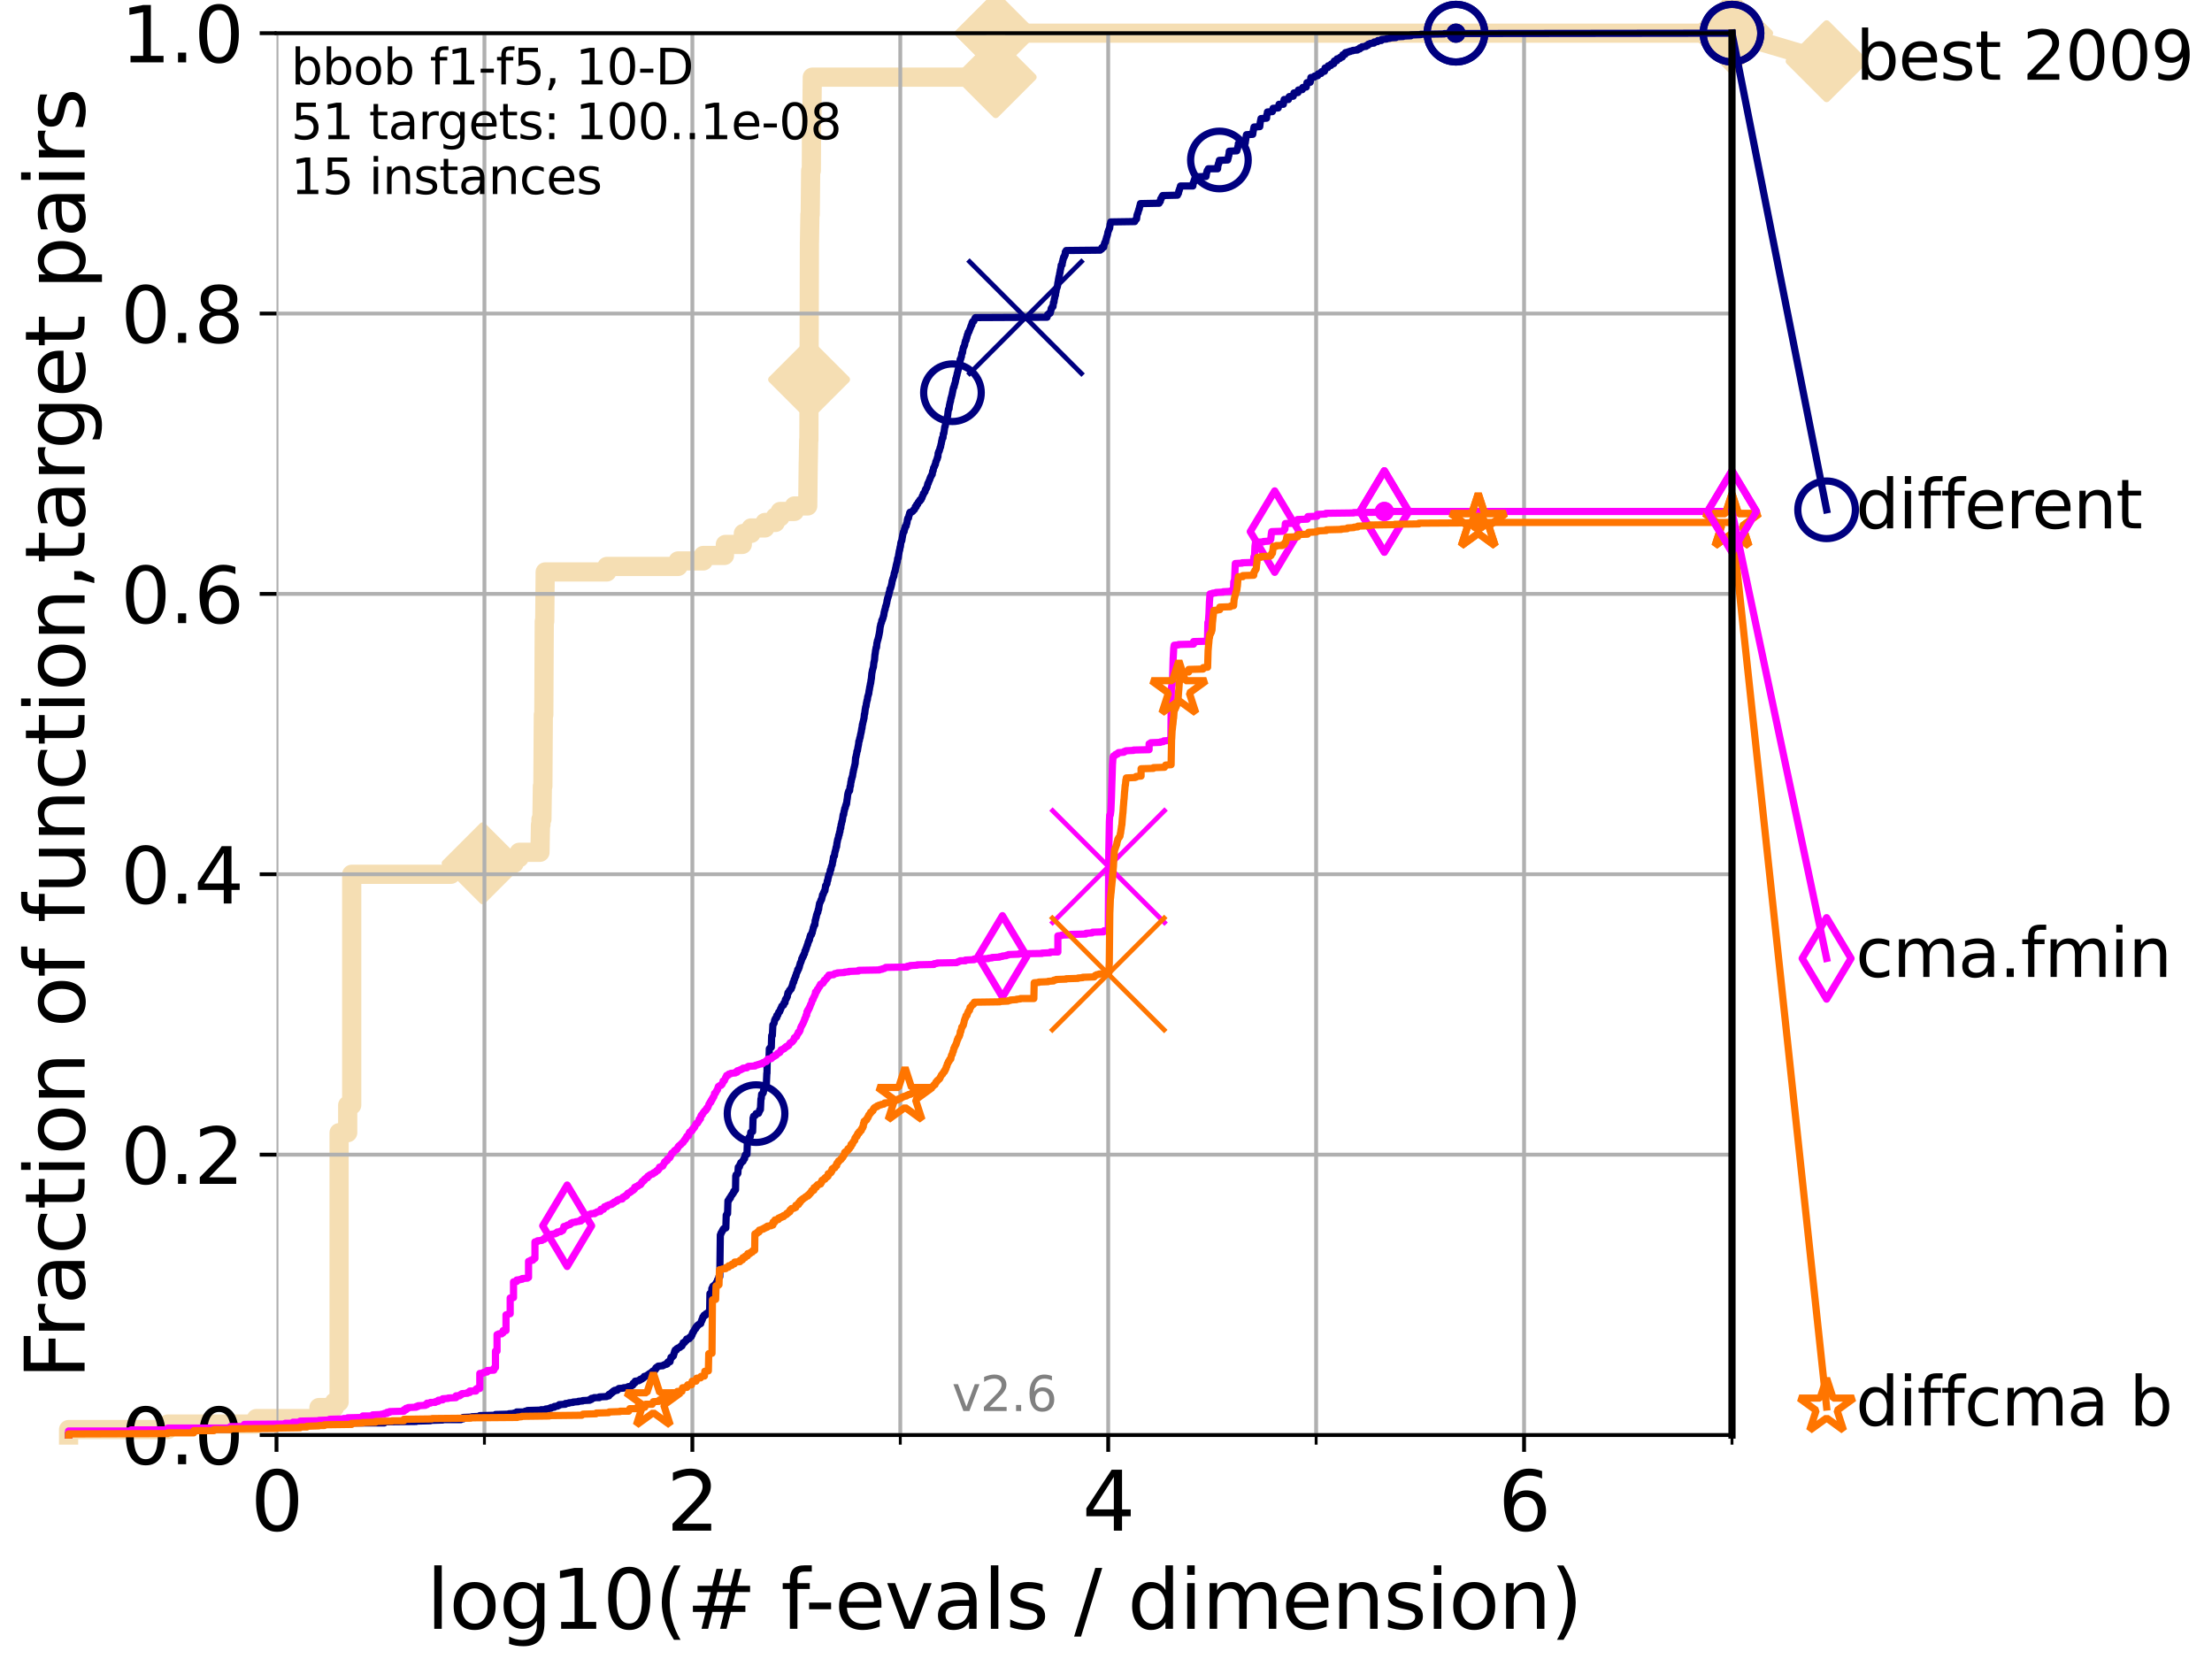 <?xml version="1.0" encoding="utf-8" standalone="no"?>
<!DOCTYPE svg PUBLIC "-//W3C//DTD SVG 1.1//EN"
  "http://www.w3.org/Graphics/SVG/1.1/DTD/svg11.dtd">
<svg height="345.6pt" version="1.1" viewBox="0 0 460.8 345.6" width="460.8pt" xmlns="http://www.w3.org/2000/svg" xmlns:xlink="http://www.w3.org/1999/xlink">
 <defs>
  <style type="text/css">*{stroke-linecap:butt;stroke-linejoin:round;}</style>
 </defs>
 <g id="figure_1">
  <g id="patch_1">
   <path d="M 0 345.6 
L 460.8 345.6 
L 460.8 0 
L 0 0 
z
" style="fill:#ffffff;"/>
  </g>
  <g id="axes_1">
   <g id="patch_2">
    <path d="M 57.6 298.944 
L 360.806 298.944 
L 360.806 6.912 
L 57.6 6.912 
z
" style="fill:#ffffff;"/>
   </g>
   <g id="line2d_1">
    <path d="M 14.285 298.944 
L 14.285 297.799 
L 34.951 297.799 
L 34.951 296.654 
L 53.402 296.654 
L 53.402 295.508 
L 66.441 295.508 
L 66.441 293.218 
L 69.674 293.218 
L 69.674 292.073 
L 70.639 292.073 
L 70.639 235.957 
L 72.432 235.957 
L 72.432 230.231 
L 73.268 230.231 
L 73.268 182.131 
L 93.935 182.131 
L 93.935 180.986 
L 100.535 180.986 
L 100.535 179.841 
L 107.11 179.841 
L 107.11 178.696 
L 108.163 178.696 
L 108.163 177.55 
L 112.488 177.55 
L 112.589 171.824 
L 112.69 171.824 
L 112.69 170.679 
L 112.89 170.679 
L 112.989 163.808 
L 113.088 163.808 
L 113.186 148.92 
L 113.284 148.92 
L 113.381 129.451 
L 113.478 129.451 
L 113.574 119.144 
L 126.421 119.144 
L 126.421 117.999 
L 141.261 117.999 
L 141.261 116.853 
L 146.513 116.853 
L 146.513 115.708 
L 150.919 115.708 
L 150.919 114.563 
L 151.103 114.563 
L 151.103 113.418 
L 154.639 113.418 
L 154.639 112.273 
L 154.854 112.273 
L 154.854 111.127 
L 156.462 111.127 
L 156.462 109.982 
L 159.351 109.982 
L 159.351 108.837 
L 161.527 108.837 
L 161.527 107.692 
L 162.528 107.692 
L 162.528 106.546 
L 165.483 106.546 
L 165.483 105.401 
L 168.264 105.401 
L 168.374 96.239 
L 168.384 96.239 
L 168.462 91.659 
L 168.509 91.659 
L 168.617 50.43 
L 168.627 50.43 
L 168.72 44.704 
L 168.781 44.704 
L 168.878 35.543 
L 169.014 35.543 
L 169.065 24.09 
L 169.13 24.09 
L 169.215 16.074 
L 207.422 16.074 
L 207.425 6.912 
L 360.806 6.912 
L 360.806 6.912 
" style="fill:none;stroke:#f5deb3;stroke-linecap:square;stroke-width:4;"/>
   </g>
   <g id="line2d_2">
    <defs>
     <path d="M -0 7.778 
L 7.778 0 
L 0 -7.778 
L -7.778 -0 
z
" id="mc274a84492" style="stroke:#f5deb3;stroke-linejoin:miter;stroke-width:1.5;"/>
    </defs>
    <g>
     <use style="fill:#f5deb3;stroke:#f5deb3;stroke-linejoin:miter;stroke-width:1.5;" x="100.535" xlink:href="#mc274a84492" y="179.841"/>
     <use style="fill:#f5deb3;stroke:#f5deb3;stroke-linejoin:miter;stroke-width:1.5;" x="168.545" xlink:href="#mc274a84492" y="79.061"/>
     <use style="fill:#f5deb3;stroke:#f5deb3;stroke-linejoin:miter;stroke-width:1.5;" x="207.422" xlink:href="#mc274a84492" y="16.074"/>
     <use style="fill:#f5deb3;stroke:#f5deb3;stroke-linejoin:miter;stroke-width:1.5;" x="207.425" xlink:href="#mc274a84492" y="6.912"/>
     <use style="fill:#f5deb3;stroke:#f5deb3;stroke-linejoin:miter;stroke-width:1.5;" x="207.425" xlink:href="#mc274a84492" y="6.912"/>
     <use style="fill:#f5deb3;stroke:#f5deb3;stroke-linejoin:miter;stroke-width:1.5;" x="360.806" xlink:href="#mc274a84492" y="6.912"/>
    </g>
   </g>
   <g id="line2d_3">
    <path style="fill:none;stroke:#f5deb3;stroke-linecap:square;stroke-width:4;"/>
    <g/>
   </g>
   <g id="line2d_4">
    <path d="M 360.806 6.912 
L 380.515 12.753 
" style="fill:none;stroke:#f5deb3;stroke-linecap:square;stroke-width:4;"/>
    <g>
     <use style="fill:#f5deb3;stroke:#f5deb3;stroke-linejoin:miter;stroke-width:1.5;" x="360.806" xlink:href="#mc274a84492" y="6.912"/>
     <use style="fill:#f5deb3;stroke:#f5deb3;stroke-linejoin:miter;stroke-width:1.5;" x="380.515" xlink:href="#mc274a84492" y="12.753"/>
    </g>
   </g>
   <g id="matplotlib.axis_1">
    <g id="xtick_1">
     <g id="line2d_5">
      <path clip-path="url(#p2058cbb2e1)" d="M 57.6 298.944 
L 57.6 6.912 
" style="fill:none;stroke:#b0b0b0;stroke-linecap:square;stroke-width:0.8;"/>
     </g>
     <g id="line2d_6">
      <defs>
       <path d="M 0 0 
L 0 3.5 
" id="m2c772f9c6f" style="stroke:#000000;stroke-width:0.8;"/>
      </defs>
      <g>
       <use style="stroke:#000000;stroke-width:0.8;" x="57.6" xlink:href="#m2c772f9c6f" y="298.944"/>
      </g>
     </g>
     <g id="text_1">
      <!-- 0 -->
      <g transform="translate(52.192 318.861)scale(0.17 -0.17)">
       <defs>
        <path d="M 2034 4250 
Q 1547 4250 1301 3770 
Q 1056 3291 1056 2328 
Q 1056 1369 1301 889 
Q 1547 409 2034 409 
Q 2525 409 2770 889 
Q 3016 1369 3016 2328 
Q 3016 3291 2770 3770 
Q 2525 4250 2034 4250 
z
M 2034 4750 
Q 2819 4750 3233 4129 
Q 3647 3509 3647 2328 
Q 3647 1150 3233 529 
Q 2819 -91 2034 -91 
Q 1250 -91 836 529 
Q 422 1150 422 2328 
Q 422 3509 836 4129 
Q 1250 4750 2034 4750 
z
" id="DejaVuSans-30" transform="scale(0.016)"/>
       </defs>
       <use xlink:href="#DejaVuSans-30"/>
      </g>
     </g>
    </g>
    <g id="xtick_2">
     <g id="line2d_7">
      <path clip-path="url(#p2058cbb2e1)" d="M 144.23 298.944 
L 144.23 6.912 
" style="fill:none;stroke:#b0b0b0;stroke-linecap:square;stroke-width:0.8;"/>
     </g>
     <g id="line2d_8">
      <g>
       <use style="stroke:#000000;stroke-width:0.8;" x="144.23" xlink:href="#m2c772f9c6f" y="298.944"/>
      </g>
     </g>
     <g id="text_2">
      <!-- 2 -->
      <g transform="translate(138.822 318.861)scale(0.17 -0.17)">
       <defs>
        <path d="M 1228 531 
L 3431 531 
L 3431 0 
L 469 0 
L 469 531 
Q 828 903 1448 1529 
Q 2069 2156 2228 2338 
Q 2531 2678 2651 2914 
Q 2772 3150 2772 3378 
Q 2772 3750 2511 3984 
Q 2250 4219 1831 4219 
Q 1534 4219 1204 4116 
Q 875 4013 500 3803 
L 500 4441 
Q 881 4594 1212 4672 
Q 1544 4750 1819 4750 
Q 2544 4750 2975 4387 
Q 3406 4025 3406 3419 
Q 3406 3131 3298 2873 
Q 3191 2616 2906 2266 
Q 2828 2175 2409 1742 
Q 1991 1309 1228 531 
z
" id="DejaVuSans-32" transform="scale(0.016)"/>
       </defs>
       <use xlink:href="#DejaVuSans-32"/>
      </g>
     </g>
    </g>
    <g id="xtick_3">
     <g id="line2d_9">
      <path clip-path="url(#p2058cbb2e1)" d="M 230.861 298.944 
L 230.861 6.912 
" style="fill:none;stroke:#b0b0b0;stroke-linecap:square;stroke-width:0.8;"/>
     </g>
     <g id="line2d_10">
      <g>
       <use style="stroke:#000000;stroke-width:0.8;" x="230.861" xlink:href="#m2c772f9c6f" y="298.944"/>
      </g>
     </g>
     <g id="text_3">
      <!-- 4 -->
      <g transform="translate(225.453 318.861)scale(0.17 -0.17)">
       <defs>
        <path d="M 2419 4116 
L 825 1625 
L 2419 1625 
L 2419 4116 
z
M 2253 4666 
L 3047 4666 
L 3047 1625 
L 3713 1625 
L 3713 1100 
L 3047 1100 
L 3047 0 
L 2419 0 
L 2419 1100 
L 313 1100 
L 313 1709 
L 2253 4666 
z
" id="DejaVuSans-34" transform="scale(0.016)"/>
       </defs>
       <use xlink:href="#DejaVuSans-34"/>
      </g>
     </g>
    </g>
    <g id="xtick_4">
     <g id="line2d_11">
      <path clip-path="url(#p2058cbb2e1)" d="M 317.491 298.944 
L 317.491 6.912 
" style="fill:none;stroke:#b0b0b0;stroke-linecap:square;stroke-width:0.8;"/>
     </g>
     <g id="line2d_12">
      <g>
       <use style="stroke:#000000;stroke-width:0.8;" x="317.491" xlink:href="#m2c772f9c6f" y="298.944"/>
      </g>
     </g>
     <g id="text_4">
      <!-- 6 -->
      <g transform="translate(312.083 318.861)scale(0.17 -0.17)">
       <defs>
        <path d="M 2113 2584 
Q 1688 2584 1439 2293 
Q 1191 2003 1191 1497 
Q 1191 994 1439 701 
Q 1688 409 2113 409 
Q 2538 409 2786 701 
Q 3034 994 3034 1497 
Q 3034 2003 2786 2293 
Q 2538 2584 2113 2584 
z
M 3366 4563 
L 3366 3988 
Q 3128 4100 2886 4159 
Q 2644 4219 2406 4219 
Q 1781 4219 1451 3797 
Q 1122 3375 1075 2522 
Q 1259 2794 1537 2939 
Q 1816 3084 2150 3084 
Q 2853 3084 3261 2657 
Q 3669 2231 3669 1497 
Q 3669 778 3244 343 
Q 2819 -91 2113 -91 
Q 1303 -91 875 529 
Q 447 1150 447 2328 
Q 447 3434 972 4092 
Q 1497 4750 2381 4750 
Q 2619 4750 2861 4703 
Q 3103 4656 3366 4563 
z
" id="DejaVuSans-36" transform="scale(0.016)"/>
       </defs>
       <use xlink:href="#DejaVuSans-36"/>
      </g>
     </g>
    </g>
    <g id="xtick_5">
     <g id="line2d_13">
      <path clip-path="url(#p2058cbb2e1)" d="M 100.915 298.944 
L 100.915 6.912 
" style="fill:none;stroke:#b0b0b0;stroke-linecap:square;stroke-width:0.8;"/>
     </g>
     <g id="line2d_14">
      <defs>
       <path d="M 0 0 
L 0 2 
" id="m17fe6b11d1" style="stroke:#000000;stroke-width:0.6;"/>
      </defs>
      <g>
       <use style="stroke:#000000;stroke-width:0.6;" x="100.915" xlink:href="#m17fe6b11d1" y="298.944"/>
      </g>
     </g>
    </g>
    <g id="xtick_6">
     <g id="line2d_15">
      <path clip-path="url(#p2058cbb2e1)" d="M 187.546 298.944 
L 187.546 6.912 
" style="fill:none;stroke:#b0b0b0;stroke-linecap:square;stroke-width:0.8;"/>
     </g>
     <g id="line2d_16">
      <g>
       <use style="stroke:#000000;stroke-width:0.6;" x="187.546" xlink:href="#m17fe6b11d1" y="298.944"/>
      </g>
     </g>
    </g>
    <g id="xtick_7">
     <g id="line2d_17">
      <path clip-path="url(#p2058cbb2e1)" d="M 274.176 298.944 
L 274.176 6.912 
" style="fill:none;stroke:#b0b0b0;stroke-linecap:square;stroke-width:0.8;"/>
     </g>
     <g id="line2d_18">
      <g>
       <use style="stroke:#000000;stroke-width:0.6;" x="274.176" xlink:href="#m17fe6b11d1" y="298.944"/>
      </g>
     </g>
    </g>
    <g id="xtick_8">
     <g id="line2d_19">
      <path clip-path="url(#p2058cbb2e1)" d="M 360.806 298.944 
L 360.806 6.912 
" style="fill:none;stroke:#b0b0b0;stroke-linecap:square;stroke-width:0.8;"/>
     </g>
     <g id="line2d_20">
      <g>
       <use style="stroke:#000000;stroke-width:0.6;" x="360.806" xlink:href="#m17fe6b11d1" y="298.944"/>
      </g>
     </g>
    </g>
    <g id="text_5">
     <!-- log10(# f-evals / dimension) -->
     <g transform="translate(88.823 339.314)scale(0.17 -0.17)">
      <defs>
       <path d="M 603 4863 
L 1178 4863 
L 1178 0 
L 603 0 
L 603 4863 
z
" id="DejaVuSans-6c" transform="scale(0.016)"/>
       <path d="M 1959 3097 
Q 1497 3097 1228 2736 
Q 959 2375 959 1747 
Q 959 1119 1226 758 
Q 1494 397 1959 397 
Q 2419 397 2687 759 
Q 2956 1122 2956 1747 
Q 2956 2369 2687 2733 
Q 2419 3097 1959 3097 
z
M 1959 3584 
Q 2709 3584 3137 3096 
Q 3566 2609 3566 1747 
Q 3566 888 3137 398 
Q 2709 -91 1959 -91 
Q 1206 -91 779 398 
Q 353 888 353 1747 
Q 353 2609 779 3096 
Q 1206 3584 1959 3584 
z
" id="DejaVuSans-6f" transform="scale(0.016)"/>
       <path d="M 2906 1791 
Q 2906 2416 2648 2759 
Q 2391 3103 1925 3103 
Q 1463 3103 1205 2759 
Q 947 2416 947 1791 
Q 947 1169 1205 825 
Q 1463 481 1925 481 
Q 2391 481 2648 825 
Q 2906 1169 2906 1791 
z
M 3481 434 
Q 3481 -459 3084 -895 
Q 2688 -1331 1869 -1331 
Q 1566 -1331 1297 -1286 
Q 1028 -1241 775 -1147 
L 775 -588 
Q 1028 -725 1275 -790 
Q 1522 -856 1778 -856 
Q 2344 -856 2625 -561 
Q 2906 -266 2906 331 
L 2906 616 
Q 2728 306 2450 153 
Q 2172 0 1784 0 
Q 1141 0 747 490 
Q 353 981 353 1791 
Q 353 2603 747 3093 
Q 1141 3584 1784 3584 
Q 2172 3584 2450 3431 
Q 2728 3278 2906 2969 
L 2906 3500 
L 3481 3500 
L 3481 434 
z
" id="DejaVuSans-67" transform="scale(0.016)"/>
       <path d="M 794 531 
L 1825 531 
L 1825 4091 
L 703 3866 
L 703 4441 
L 1819 4666 
L 2450 4666 
L 2450 531 
L 3481 531 
L 3481 0 
L 794 0 
L 794 531 
z
" id="DejaVuSans-31" transform="scale(0.016)"/>
       <path d="M 1984 4856 
Q 1566 4138 1362 3434 
Q 1159 2731 1159 2009 
Q 1159 1288 1364 580 
Q 1569 -128 1984 -844 
L 1484 -844 
Q 1016 -109 783 600 
Q 550 1309 550 2009 
Q 550 2706 781 3412 
Q 1013 4119 1484 4856 
L 1984 4856 
z
" id="DejaVuSans-28" transform="scale(0.016)"/>
       <path d="M 3272 2816 
L 2363 2816 
L 2100 1772 
L 3016 1772 
L 3272 2816 
z
M 2803 4594 
L 2478 3297 
L 3391 3297 
L 3719 4594 
L 4219 4594 
L 3897 3297 
L 4872 3297 
L 4872 2816 
L 3775 2816 
L 3519 1772 
L 4513 1772 
L 4513 1294 
L 3397 1294 
L 3072 0 
L 2572 0 
L 2894 1294 
L 1978 1294 
L 1656 0 
L 1153 0 
L 1478 1294 
L 494 1294 
L 494 1772 
L 1594 1772 
L 1856 2816 
L 850 2816 
L 850 3297 
L 1978 3297 
L 2297 4594 
L 2803 4594 
z
" id="DejaVuSans-23" transform="scale(0.016)"/>
       <path id="DejaVuSans-20" transform="scale(0.016)"/>
       <path d="M 2375 4863 
L 2375 4384 
L 1825 4384 
Q 1516 4384 1395 4259 
Q 1275 4134 1275 3809 
L 1275 3500 
L 2222 3500 
L 2222 3053 
L 1275 3053 
L 1275 0 
L 697 0 
L 697 3053 
L 147 3053 
L 147 3500 
L 697 3500 
L 697 3744 
Q 697 4328 969 4595 
Q 1241 4863 1831 4863 
L 2375 4863 
z
" id="DejaVuSans-66" transform="scale(0.016)"/>
       <path d="M 313 2009 
L 1997 2009 
L 1997 1497 
L 313 1497 
L 313 2009 
z
" id="DejaVuSans-2d" transform="scale(0.016)"/>
       <path d="M 3597 1894 
L 3597 1613 
L 953 1613 
Q 991 1019 1311 708 
Q 1631 397 2203 397 
Q 2534 397 2845 478 
Q 3156 559 3463 722 
L 3463 178 
Q 3153 47 2828 -22 
Q 2503 -91 2169 -91 
Q 1331 -91 842 396 
Q 353 884 353 1716 
Q 353 2575 817 3079 
Q 1281 3584 2069 3584 
Q 2775 3584 3186 3129 
Q 3597 2675 3597 1894 
z
M 3022 2063 
Q 3016 2534 2758 2815 
Q 2500 3097 2075 3097 
Q 1594 3097 1305 2825 
Q 1016 2553 972 2059 
L 3022 2063 
z
" id="DejaVuSans-65" transform="scale(0.016)"/>
       <path d="M 191 3500 
L 800 3500 
L 1894 563 
L 2988 3500 
L 3597 3500 
L 2284 0 
L 1503 0 
L 191 3500 
z
" id="DejaVuSans-76" transform="scale(0.016)"/>
       <path d="M 2194 1759 
Q 1497 1759 1228 1600 
Q 959 1441 959 1056 
Q 959 750 1161 570 
Q 1363 391 1709 391 
Q 2188 391 2477 730 
Q 2766 1069 2766 1631 
L 2766 1759 
L 2194 1759 
z
M 3341 1997 
L 3341 0 
L 2766 0 
L 2766 531 
Q 2569 213 2275 61 
Q 1981 -91 1556 -91 
Q 1019 -91 701 211 
Q 384 513 384 1019 
Q 384 1609 779 1909 
Q 1175 2209 1959 2209 
L 2766 2209 
L 2766 2266 
Q 2766 2663 2505 2880 
Q 2244 3097 1772 3097 
Q 1472 3097 1187 3025 
Q 903 2953 641 2809 
L 641 3341 
Q 956 3463 1253 3523 
Q 1550 3584 1831 3584 
Q 2591 3584 2966 3190 
Q 3341 2797 3341 1997 
z
" id="DejaVuSans-61" transform="scale(0.016)"/>
       <path d="M 2834 3397 
L 2834 2853 
Q 2591 2978 2328 3040 
Q 2066 3103 1784 3103 
Q 1356 3103 1142 2972 
Q 928 2841 928 2578 
Q 928 2378 1081 2264 
Q 1234 2150 1697 2047 
L 1894 2003 
Q 2506 1872 2764 1633 
Q 3022 1394 3022 966 
Q 3022 478 2636 193 
Q 2250 -91 1575 -91 
Q 1294 -91 989 -36 
Q 684 19 347 128 
L 347 722 
Q 666 556 975 473 
Q 1284 391 1588 391 
Q 1994 391 2212 530 
Q 2431 669 2431 922 
Q 2431 1156 2273 1281 
Q 2116 1406 1581 1522 
L 1381 1569 
Q 847 1681 609 1914 
Q 372 2147 372 2553 
Q 372 3047 722 3315 
Q 1072 3584 1716 3584 
Q 2034 3584 2315 3537 
Q 2597 3491 2834 3397 
z
" id="DejaVuSans-73" transform="scale(0.016)"/>
       <path d="M 1625 4666 
L 2156 4666 
L 531 -594 
L 0 -594 
L 1625 4666 
z
" id="DejaVuSans-2f" transform="scale(0.016)"/>
       <path d="M 2906 2969 
L 2906 4863 
L 3481 4863 
L 3481 0 
L 2906 0 
L 2906 525 
Q 2725 213 2448 61 
Q 2172 -91 1784 -91 
Q 1150 -91 751 415 
Q 353 922 353 1747 
Q 353 2572 751 3078 
Q 1150 3584 1784 3584 
Q 2172 3584 2448 3432 
Q 2725 3281 2906 2969 
z
M 947 1747 
Q 947 1113 1208 752 
Q 1469 391 1925 391 
Q 2381 391 2643 752 
Q 2906 1113 2906 1747 
Q 2906 2381 2643 2742 
Q 2381 3103 1925 3103 
Q 1469 3103 1208 2742 
Q 947 2381 947 1747 
z
" id="DejaVuSans-64" transform="scale(0.016)"/>
       <path d="M 603 3500 
L 1178 3500 
L 1178 0 
L 603 0 
L 603 3500 
z
M 603 4863 
L 1178 4863 
L 1178 4134 
L 603 4134 
L 603 4863 
z
" id="DejaVuSans-69" transform="scale(0.016)"/>
       <path d="M 3328 2828 
Q 3544 3216 3844 3400 
Q 4144 3584 4550 3584 
Q 5097 3584 5394 3201 
Q 5691 2819 5691 2113 
L 5691 0 
L 5113 0 
L 5113 2094 
Q 5113 2597 4934 2840 
Q 4756 3084 4391 3084 
Q 3944 3084 3684 2787 
Q 3425 2491 3425 1978 
L 3425 0 
L 2847 0 
L 2847 2094 
Q 2847 2600 2669 2842 
Q 2491 3084 2119 3084 
Q 1678 3084 1418 2786 
Q 1159 2488 1159 1978 
L 1159 0 
L 581 0 
L 581 3500 
L 1159 3500 
L 1159 2956 
Q 1356 3278 1631 3431 
Q 1906 3584 2284 3584 
Q 2666 3584 2933 3390 
Q 3200 3197 3328 2828 
z
" id="DejaVuSans-6d" transform="scale(0.016)"/>
       <path d="M 3513 2113 
L 3513 0 
L 2938 0 
L 2938 2094 
Q 2938 2591 2744 2837 
Q 2550 3084 2163 3084 
Q 1697 3084 1428 2787 
Q 1159 2491 1159 1978 
L 1159 0 
L 581 0 
L 581 3500 
L 1159 3500 
L 1159 2956 
Q 1366 3272 1645 3428 
Q 1925 3584 2291 3584 
Q 2894 3584 3203 3211 
Q 3513 2838 3513 2113 
z
" id="DejaVuSans-6e" transform="scale(0.016)"/>
       <path d="M 513 4856 
L 1013 4856 
Q 1481 4119 1714 3412 
Q 1947 2706 1947 2009 
Q 1947 1309 1714 600 
Q 1481 -109 1013 -844 
L 513 -844 
Q 928 -128 1133 580 
Q 1338 1288 1338 2009 
Q 1338 2731 1133 3434 
Q 928 4138 513 4856 
z
" id="DejaVuSans-29" transform="scale(0.016)"/>
      </defs>
      <use xlink:href="#DejaVuSans-6c"/>
      <use x="27.783" xlink:href="#DejaVuSans-6f"/>
      <use x="88.965" xlink:href="#DejaVuSans-67"/>
      <use x="152.441" xlink:href="#DejaVuSans-31"/>
      <use x="216.064" xlink:href="#DejaVuSans-30"/>
      <use x="279.688" xlink:href="#DejaVuSans-28"/>
      <use x="318.701" xlink:href="#DejaVuSans-23"/>
      <use x="402.49" xlink:href="#DejaVuSans-20"/>
      <use x="434.277" xlink:href="#DejaVuSans-66"/>
      <use x="463.982" xlink:href="#DejaVuSans-2d"/>
      <use x="500.066" xlink:href="#DejaVuSans-65"/>
      <use x="561.59" xlink:href="#DejaVuSans-76"/>
      <use x="620.77" xlink:href="#DejaVuSans-61"/>
      <use x="682.049" xlink:href="#DejaVuSans-6c"/>
      <use x="709.832" xlink:href="#DejaVuSans-73"/>
      <use x="761.932" xlink:href="#DejaVuSans-20"/>
      <use x="793.719" xlink:href="#DejaVuSans-2f"/>
      <use x="827.41" xlink:href="#DejaVuSans-20"/>
      <use x="859.197" xlink:href="#DejaVuSans-64"/>
      <use x="922.674" xlink:href="#DejaVuSans-69"/>
      <use x="950.457" xlink:href="#DejaVuSans-6d"/>
      <use x="1047.869" xlink:href="#DejaVuSans-65"/>
      <use x="1109.393" xlink:href="#DejaVuSans-6e"/>
      <use x="1172.771" xlink:href="#DejaVuSans-73"/>
      <use x="1224.871" xlink:href="#DejaVuSans-69"/>
      <use x="1252.654" xlink:href="#DejaVuSans-6f"/>
      <use x="1313.836" xlink:href="#DejaVuSans-6e"/>
      <use x="1377.215" xlink:href="#DejaVuSans-29"/>
     </g>
    </g>
   </g>
   <g id="matplotlib.axis_2">
    <g id="ytick_1">
     <g id="line2d_21">
      <path clip-path="url(#p2058cbb2e1)" d="M 57.6 298.944 
L 360.806 298.944 
" style="fill:none;stroke:#b0b0b0;stroke-linecap:square;stroke-width:0.8;"/>
     </g>
     <g id="line2d_22">
      <defs>
       <path d="M 0 0 
L -3.5 0 
" id="m0f382dd8a6" style="stroke:#000000;stroke-width:0.8;"/>
      </defs>
      <g>
       <use style="stroke:#000000;stroke-width:0.8;" x="57.6" xlink:href="#m0f382dd8a6" y="298.944"/>
      </g>
     </g>
     <g id="text_6">
      <!-- 0.0 -->
      <g transform="translate(25.155 305.023)scale(0.16 -0.16)">
       <defs>
        <path d="M 684 794 
L 1344 794 
L 1344 0 
L 684 0 
L 684 794 
z
" id="DejaVuSans-2e" transform="scale(0.016)"/>
       </defs>
       <use xlink:href="#DejaVuSans-30"/>
       <use x="63.623" xlink:href="#DejaVuSans-2e"/>
       <use x="95.41" xlink:href="#DejaVuSans-30"/>
      </g>
     </g>
    </g>
    <g id="ytick_2">
     <g id="line2d_23">
      <path clip-path="url(#p2058cbb2e1)" d="M 57.6 240.538 
L 360.806 240.538 
" style="fill:none;stroke:#b0b0b0;stroke-linecap:square;stroke-width:0.8;"/>
     </g>
     <g id="line2d_24">
      <g>
       <use style="stroke:#000000;stroke-width:0.8;" x="57.6" xlink:href="#m0f382dd8a6" y="240.538"/>
      </g>
     </g>
     <g id="text_7">
      <!-- 0.2 -->
      <g transform="translate(25.155 246.616)scale(0.16 -0.16)">
       <use xlink:href="#DejaVuSans-30"/>
       <use x="63.623" xlink:href="#DejaVuSans-2e"/>
       <use x="95.41" xlink:href="#DejaVuSans-32"/>
      </g>
     </g>
    </g>
    <g id="ytick_3">
     <g id="line2d_25">
      <path clip-path="url(#p2058cbb2e1)" d="M 57.6 182.131 
L 360.806 182.131 
" style="fill:none;stroke:#b0b0b0;stroke-linecap:square;stroke-width:0.8;"/>
     </g>
     <g id="line2d_26">
      <g>
       <use style="stroke:#000000;stroke-width:0.8;" x="57.6" xlink:href="#m0f382dd8a6" y="182.131"/>
      </g>
     </g>
     <g id="text_8">
      <!-- 0.4 -->
      <g transform="translate(25.155 188.21)scale(0.16 -0.16)">
       <use xlink:href="#DejaVuSans-30"/>
       <use x="63.623" xlink:href="#DejaVuSans-2e"/>
       <use x="95.41" xlink:href="#DejaVuSans-34"/>
      </g>
     </g>
    </g>
    <g id="ytick_4">
     <g id="line2d_27">
      <path clip-path="url(#p2058cbb2e1)" d="M 57.6 123.725 
L 360.806 123.725 
" style="fill:none;stroke:#b0b0b0;stroke-linecap:square;stroke-width:0.8;"/>
     </g>
     <g id="line2d_28">
      <g>
       <use style="stroke:#000000;stroke-width:0.8;" x="57.6" xlink:href="#m0f382dd8a6" y="123.725"/>
      </g>
     </g>
     <g id="text_9">
      <!-- 0.6 -->
      <g transform="translate(25.155 129.804)scale(0.16 -0.16)">
       <use xlink:href="#DejaVuSans-30"/>
       <use x="63.623" xlink:href="#DejaVuSans-2e"/>
       <use x="95.41" xlink:href="#DejaVuSans-36"/>
      </g>
     </g>
    </g>
    <g id="ytick_5">
     <g id="line2d_29">
      <path clip-path="url(#p2058cbb2e1)" d="M 57.6 65.318 
L 360.806 65.318 
" style="fill:none;stroke:#b0b0b0;stroke-linecap:square;stroke-width:0.8;"/>
     </g>
     <g id="line2d_30">
      <g>
       <use style="stroke:#000000;stroke-width:0.8;" x="57.6" xlink:href="#m0f382dd8a6" y="65.318"/>
      </g>
     </g>
     <g id="text_10">
      <!-- 0.8 -->
      <g transform="translate(25.155 71.397)scale(0.16 -0.16)">
       <defs>
        <path d="M 2034 2216 
Q 1584 2216 1326 1975 
Q 1069 1734 1069 1313 
Q 1069 891 1326 650 
Q 1584 409 2034 409 
Q 2484 409 2743 651 
Q 3003 894 3003 1313 
Q 3003 1734 2745 1975 
Q 2488 2216 2034 2216 
z
M 1403 2484 
Q 997 2584 770 2862 
Q 544 3141 544 3541 
Q 544 4100 942 4425 
Q 1341 4750 2034 4750 
Q 2731 4750 3128 4425 
Q 3525 4100 3525 3541 
Q 3525 3141 3298 2862 
Q 3072 2584 2669 2484 
Q 3125 2378 3379 2068 
Q 3634 1759 3634 1313 
Q 3634 634 3220 271 
Q 2806 -91 2034 -91 
Q 1263 -91 848 271 
Q 434 634 434 1313 
Q 434 1759 690 2068 
Q 947 2378 1403 2484 
z
M 1172 3481 
Q 1172 3119 1398 2916 
Q 1625 2713 2034 2713 
Q 2441 2713 2670 2916 
Q 2900 3119 2900 3481 
Q 2900 3844 2670 4047 
Q 2441 4250 2034 4250 
Q 1625 4250 1398 4047 
Q 1172 3844 1172 3481 
z
" id="DejaVuSans-38" transform="scale(0.016)"/>
       </defs>
       <use xlink:href="#DejaVuSans-30"/>
       <use x="63.623" xlink:href="#DejaVuSans-2e"/>
       <use x="95.41" xlink:href="#DejaVuSans-38"/>
      </g>
     </g>
    </g>
    <g id="ytick_6">
     <g id="line2d_31">
      <path clip-path="url(#p2058cbb2e1)" d="M 57.6 6.912 
L 360.806 6.912 
" style="fill:none;stroke:#b0b0b0;stroke-linecap:square;stroke-width:0.8;"/>
     </g>
     <g id="line2d_32">
      <g>
       <use style="stroke:#000000;stroke-width:0.8;" x="57.6" xlink:href="#m0f382dd8a6" y="6.912"/>
      </g>
     </g>
     <g id="text_11">
      <!-- 1.0 -->
      <g transform="translate(25.155 12.991)scale(0.16 -0.16)">
       <use xlink:href="#DejaVuSans-31"/>
       <use x="63.623" xlink:href="#DejaVuSans-2e"/>
       <use x="95.41" xlink:href="#DejaVuSans-30"/>
      </g>
     </g>
    </g>
    <g id="text_12">
     <!-- Fraction of function,target pairs -->
     <g transform="translate(17.62 287.313)rotate(-90)scale(0.17 -0.17)">
      <defs>
       <path d="M 628 4666 
L 3309 4666 
L 3309 4134 
L 1259 4134 
L 1259 2759 
L 3109 2759 
L 3109 2228 
L 1259 2228 
L 1259 0 
L 628 0 
L 628 4666 
z
" id="DejaVuSans-46" transform="scale(0.016)"/>
       <path d="M 2631 2963 
Q 2534 3019 2420 3045 
Q 2306 3072 2169 3072 
Q 1681 3072 1420 2755 
Q 1159 2438 1159 1844 
L 1159 0 
L 581 0 
L 581 3500 
L 1159 3500 
L 1159 2956 
Q 1341 3275 1631 3429 
Q 1922 3584 2338 3584 
Q 2397 3584 2469 3576 
Q 2541 3569 2628 3553 
L 2631 2963 
z
" id="DejaVuSans-72" transform="scale(0.016)"/>
       <path d="M 3122 3366 
L 3122 2828 
Q 2878 2963 2633 3030 
Q 2388 3097 2138 3097 
Q 1578 3097 1268 2742 
Q 959 2388 959 1747 
Q 959 1106 1268 751 
Q 1578 397 2138 397 
Q 2388 397 2633 464 
Q 2878 531 3122 666 
L 3122 134 
Q 2881 22 2623 -34 
Q 2366 -91 2075 -91 
Q 1284 -91 818 406 
Q 353 903 353 1747 
Q 353 2603 823 3093 
Q 1294 3584 2113 3584 
Q 2378 3584 2631 3529 
Q 2884 3475 3122 3366 
z
" id="DejaVuSans-63" transform="scale(0.016)"/>
       <path d="M 1172 4494 
L 1172 3500 
L 2356 3500 
L 2356 3053 
L 1172 3053 
L 1172 1153 
Q 1172 725 1289 603 
Q 1406 481 1766 481 
L 2356 481 
L 2356 0 
L 1766 0 
Q 1100 0 847 248 
Q 594 497 594 1153 
L 594 3053 
L 172 3053 
L 172 3500 
L 594 3500 
L 594 4494 
L 1172 4494 
z
" id="DejaVuSans-74" transform="scale(0.016)"/>
       <path d="M 544 1381 
L 544 3500 
L 1119 3500 
L 1119 1403 
Q 1119 906 1312 657 
Q 1506 409 1894 409 
Q 2359 409 2629 706 
Q 2900 1003 2900 1516 
L 2900 3500 
L 3475 3500 
L 3475 0 
L 2900 0 
L 2900 538 
Q 2691 219 2414 64 
Q 2138 -91 1772 -91 
Q 1169 -91 856 284 
Q 544 659 544 1381 
z
M 1991 3584 
L 1991 3584 
z
" id="DejaVuSans-75" transform="scale(0.016)"/>
       <path d="M 750 794 
L 1409 794 
L 1409 256 
L 897 -744 
L 494 -744 
L 750 256 
L 750 794 
z
" id="DejaVuSans-2c" transform="scale(0.016)"/>
       <path d="M 1159 525 
L 1159 -1331 
L 581 -1331 
L 581 3500 
L 1159 3500 
L 1159 2969 
Q 1341 3281 1617 3432 
Q 1894 3584 2278 3584 
Q 2916 3584 3314 3078 
Q 3713 2572 3713 1747 
Q 3713 922 3314 415 
Q 2916 -91 2278 -91 
Q 1894 -91 1617 61 
Q 1341 213 1159 525 
z
M 3116 1747 
Q 3116 2381 2855 2742 
Q 2594 3103 2138 3103 
Q 1681 3103 1420 2742 
Q 1159 2381 1159 1747 
Q 1159 1113 1420 752 
Q 1681 391 2138 391 
Q 2594 391 2855 752 
Q 3116 1113 3116 1747 
z
" id="DejaVuSans-70" transform="scale(0.016)"/>
      </defs>
      <use xlink:href="#DejaVuSans-46"/>
      <use x="50.27" xlink:href="#DejaVuSans-72"/>
      <use x="91.383" xlink:href="#DejaVuSans-61"/>
      <use x="152.662" xlink:href="#DejaVuSans-63"/>
      <use x="207.643" xlink:href="#DejaVuSans-74"/>
      <use x="246.852" xlink:href="#DejaVuSans-69"/>
      <use x="274.635" xlink:href="#DejaVuSans-6f"/>
      <use x="335.816" xlink:href="#DejaVuSans-6e"/>
      <use x="399.195" xlink:href="#DejaVuSans-20"/>
      <use x="430.982" xlink:href="#DejaVuSans-6f"/>
      <use x="492.164" xlink:href="#DejaVuSans-66"/>
      <use x="527.369" xlink:href="#DejaVuSans-20"/>
      <use x="559.156" xlink:href="#DejaVuSans-66"/>
      <use x="594.361" xlink:href="#DejaVuSans-75"/>
      <use x="657.74" xlink:href="#DejaVuSans-6e"/>
      <use x="721.119" xlink:href="#DejaVuSans-63"/>
      <use x="776.1" xlink:href="#DejaVuSans-74"/>
      <use x="815.309" xlink:href="#DejaVuSans-69"/>
      <use x="843.092" xlink:href="#DejaVuSans-6f"/>
      <use x="904.273" xlink:href="#DejaVuSans-6e"/>
      <use x="967.652" xlink:href="#DejaVuSans-2c"/>
      <use x="999.439" xlink:href="#DejaVuSans-74"/>
      <use x="1038.648" xlink:href="#DejaVuSans-61"/>
      <use x="1099.928" xlink:href="#DejaVuSans-72"/>
      <use x="1139.291" xlink:href="#DejaVuSans-67"/>
      <use x="1202.768" xlink:href="#DejaVuSans-65"/>
      <use x="1264.291" xlink:href="#DejaVuSans-74"/>
      <use x="1303.5" xlink:href="#DejaVuSans-20"/>
      <use x="1335.287" xlink:href="#DejaVuSans-70"/>
      <use x="1398.764" xlink:href="#DejaVuSans-61"/>
      <use x="1460.043" xlink:href="#DejaVuSans-69"/>
      <use x="1487.826" xlink:href="#DejaVuSans-72"/>
      <use x="1528.939" xlink:href="#DejaVuSans-73"/>
     </g>
    </g>
   </g>
   <g id="line2d_33">
    <defs>
     <path d="M 0 1.5 
C 0.398 1.5 0.779 1.342 1.061 1.061 
C 1.342 0.779 1.5 0.398 1.5 0 
C 1.5 -0.398 1.342 -0.779 1.061 -1.061 
C 0.779 -1.342 0.398 -1.5 0 -1.5 
C -0.398 -1.5 -0.779 -1.342 -1.061 -1.061 
C -1.342 -0.779 -1.5 -0.398 -1.5 0 
C -1.5 0.398 -1.342 0.779 -1.061 1.061 
C -0.779 1.342 -0.398 1.5 0 1.5 
z
" id="m00bdd49722" style="stroke:#f5deb3;"/>
    </defs>
    <g>
     <use style="fill:#f5deb3;stroke:#f5deb3;" x="207.425" xlink:href="#m00bdd49722" y="6.912"/>
     <use style="fill:#f5deb3;stroke:#f5deb3;" x="207.425" xlink:href="#m00bdd49722" y="6.912"/>
    </g>
   </g>
   <g id="line2d_34">
    <defs>
     <path d="M 0 1.5 
C 0.398 1.5 0.779 1.342 1.061 1.061 
C 1.342 0.779 1.5 0.398 1.5 0 
C 1.5 -0.398 1.342 -0.779 1.061 -1.061 
C 0.779 -1.342 0.398 -1.5 0 -1.5 
C -0.398 -1.5 -0.779 -1.342 -1.061 -1.061 
C -1.342 -0.779 -1.5 -0.398 -1.5 0 
C -1.5 0.398 -1.342 0.779 -1.061 1.061 
C -0.779 1.342 -0.398 1.5 0 1.5 
z
" id="m97a5ce2978" style="stroke:#000080;"/>
    </defs>
    <g>
     <use style="fill:#000080;stroke:#000080;" x="303.297" xlink:href="#m97a5ce2978" y="6.912"/>
     <use style="fill:#000080;stroke:#000080;" x="303.297" xlink:href="#m97a5ce2978" y="6.912"/>
    </g>
   </g>
   <g id="line2d_35">
    <path d="M 14.285 298.944 
L 14.285 298.562 
L 27.324 298.562 
L 27.324 298.333 
L 34.951 298.333 
L 34.951 298.181 
L 40.363 298.181 
L 40.363 297.875 
L 44.561 297.875 
L 44.561 297.722 
L 47.991 297.722 
L 47.991 297.493 
L 50.89 297.493 
L 50.89 297.341 
L 57.6 297.264 
L 57.6 297.035 
L 61.03 297.035 
L 61.03 296.806 
L 62.535 296.806 
L 62.535 296.654 
L 69.674 296.577 
L 69.674 296.425 
L 80.06 296.425 
L 80.06 296.195 
L 86.712 296.119 
L 86.712 296.043 
L 89.669 295.966 
L 89.669 295.89 
L 92.224 295.814 
L 92.224 295.737 
L 95.999 295.737 
L 95.999 295.585 
L 96.481 295.585 
L 96.481 295.279 
L 98.295 295.203 
L 98.295 295.127 
L 99.95 295.05 
L 99.95 294.898 
L 103.214 294.821 
L 103.214 294.668 
L 105.995 294.592 
L 105.995 294.516 
L 107.11 294.439 
L 107.11 294.363 
L 107.644 294.287 
L 107.644 294.134 
L 109.401 294.134 
L 109.401 293.981 
L 109.874 293.981 
L 109.874 293.829 
L 112.69 293.752 
L 112.69 293.676 
L 113.67 293.676 
L 113.67 293.523 
L 114.419 293.447 
L 114.419 293.371 
L 114.782 293.371 
L 114.782 293.218 
L 115.489 293.142 
L 115.489 292.989 
L 116.17 292.912 
L 116.17 292.836 
L 116.502 292.76 
L 116.502 292.607 
L 117.772 292.531 
L 117.772 292.378 
L 118.525 292.302 
L 118.525 292.225 
L 119.39 292.149 
L 119.39 292.073 
L 120.484 291.996 
L 120.484 291.92 
L 121.393 291.844 
L 121.393 291.767 
L 122.855 291.691 
L 122.855 291.538 
L 123.203 291.538 
L 123.203 291.309 
L 123.77 291.233 
L 123.77 291.156 
L 124.854 291.156 
L 124.854 291.004 
L 126.372 290.927 
L 126.372 290.851 
L 126.852 290.775 
L 126.852 290.469 
L 127.227 290.393 
L 127.32 290.164 
L 127.504 290.164 
L 127.504 290.011 
L 127.686 290.011 
L 127.777 289.782 
L 128.045 289.782 
L 128.045 289.63 
L 128.571 289.63 
L 128.571 289.477 
L 128.829 289.4 
L 128.914 289.248 
L 129.907 289.171 
L 129.907 289.095 
L 130.773 289.019 
L 130.85 288.866 
L 131.453 288.79 
L 131.527 288.637 
L 131.82 288.561 
L 131.893 288.179 
L 132.252 288.103 
L 132.323 287.721 
L 133.018 287.644 
L 133.018 287.568 
L 133.357 287.492 
L 133.357 287.339 
L 133.755 287.263 
L 133.82 287.11 
L 134.08 287.034 
L 134.145 286.881 
L 134.209 286.881 
L 134.209 286.728 
L 134.652 286.652 
L 134.652 286.576 
L 134.901 286.499 
L 134.901 286.423 
L 135.207 286.347 
L 135.207 286.194 
L 135.569 286.117 
L 135.569 285.965 
L 135.806 285.965 
L 135.864 285.736 
L 136.04 285.659 
L 136.04 285.583 
L 136.385 285.507 
L 136.385 285.354 
L 136.499 285.354 
L 136.499 285.201 
L 136.612 285.201 
L 136.612 284.972 
L 136.781 284.896 
L 136.781 284.82 
L 137.058 284.743 
L 137.113 284.591 
L 138.077 284.514 
L 138.077 284.438 
L 138.387 284.361 
L 138.387 284.285 
L 138.844 284.209 
L 138.844 284.132 
L 138.993 284.132 
L 139.043 283.827 
L 139.191 283.751 
L 139.191 283.674 
L 139.581 283.674 
L 139.677 283.14 
L 139.725 283.14 
L 139.772 282.758 
L 140.056 282.682 
L 140.15 282.529 
L 140.29 282.453 
L 140.382 281.995 
L 140.428 281.995 
L 140.52 281.537 
L 140.612 281.46 
L 140.657 281.231 
L 140.928 281.231 
L 141.018 280.926 
L 141.283 280.849 
L 141.283 280.773 
L 141.632 280.697 
L 141.632 280.62 
L 141.804 280.544 
L 141.847 280.391 
L 142.059 280.391 
L 142.144 280.086 
L 142.269 280.01 
L 142.311 279.704 
L 142.641 279.628 
L 142.723 279.399 
L 142.885 279.323 
L 142.885 279.246 
L 143.006 279.246 
L 143.046 278.941 
L 143.599 278.864 
L 143.677 278.559 
L 143.908 278.483 
L 143.908 278.406 
L 144.022 278.406 
L 144.098 278.101 
L 144.174 278.101 
L 144.249 277.719 
L 144.324 277.719 
L 144.362 277.49 
L 144.51 277.414 
L 144.621 277.108 
L 144.695 277.032 
L 144.732 276.879 
L 144.914 276.803 
L 144.95 276.498 
L 145.166 276.421 
L 145.202 276.192 
L 145.415 276.116 
L 145.45 275.963 
L 145.696 275.887 
L 145.696 275.81 
L 145.972 275.734 
L 146.075 275.276 
L 146.177 275.2 
L 146.211 274.894 
L 146.312 274.894 
L 146.413 274.36 
L 146.613 274.284 
L 146.679 273.978 
L 146.974 273.978 
L 147.071 273.673 
L 147.392 273.596 
L 147.455 273.444 
L 147.582 273.444 
L 147.582 273.291 
L 147.707 273.291 
L 147.707 273.138 
L 147.832 273.138 
L 147.894 269.474 
L 148.231 269.397 
L 148.292 268.405 
L 148.413 268.328 
L 148.503 267.947 
L 148.712 267.87 
L 148.712 267.794 
L 148.86 267.794 
L 148.948 267.565 
L 149.18 267.489 
L 149.267 267.107 
L 149.41 267.03 
L 149.496 266.572 
L 149.666 266.496 
L 149.75 265.962 
L 149.945 265.962 
L 150.056 257.258 
L 150.139 257.182 
L 150.194 256.876 
L 150.303 256.8 
L 150.412 256.494 
L 150.52 256.418 
L 150.573 256.189 
L 150.707 256.113 
L 150.734 255.96 
L 150.998 255.884 
L 150.998 255.807 
L 151.207 255.807 
L 151.285 253.135 
L 151.362 253.135 
L 151.439 252.83 
L 151.567 252.83 
L 151.643 250.157 
L 151.77 250.157 
L 151.795 249.928 
L 151.895 249.928 
L 151.97 249.623 
L 152.169 249.547 
L 152.267 249.165 
L 152.365 249.089 
L 152.463 248.86 
L 152.559 248.86 
L 152.632 248.631 
L 152.776 248.554 
L 152.847 248.172 
L 153.06 248.096 
L 153.06 247.943 
L 153.224 247.867 
L 153.271 244.966 
L 153.34 244.966 
L 153.34 244.737 
L 153.548 244.66 
L 153.639 244.508 
L 153.708 244.431 
L 153.798 243.133 
L 154.046 243.057 
L 154.135 242.599 
L 154.246 242.523 
L 154.312 242.217 
L 154.531 242.141 
L 154.574 241.988 
L 154.79 241.912 
L 154.854 241.606 
L 154.918 241.606 
L 154.961 241.377 
L 155.109 241.377 
L 155.214 240.69 
L 155.298 240.614 
L 155.298 240.538 
L 155.609 240.461 
L 155.691 237.789 
L 155.793 237.713 
L 155.894 237.178 
L 155.955 237.178 
L 156.015 236.949 
L 156.176 236.873 
L 156.176 236.797 
L 156.295 236.797 
L 156.394 235.88 
L 156.648 235.804 
L 156.648 235.728 
L 156.784 235.728 
L 156.88 232.903 
L 156.899 232.903 
L 156.995 232.521 
L 157.241 232.445 
L 157.335 232.292 
L 157.41 232.292 
L 157.503 231.987 
L 158.034 231.91 
L 158.107 231.605 
L 158.196 231.529 
L 158.268 231.147 
L 158.41 231.147 
L 158.516 228.933 
L 158.586 228.856 
L 158.656 227.94 
L 158.865 227.864 
L 158.951 227.711 
L 159.003 227.635 
L 159.071 227.1 
L 159.156 227.1 
L 159.224 226.719 
L 159.292 226.719 
L 159.292 226.413 
L 159.527 226.337 
L 159.61 225.879 
L 159.643 225.879 
L 159.743 223.588 
L 159.776 223.588 
L 159.825 220.916 
L 159.94 220.916 
L 160.005 220.687 
L 160.199 220.611 
L 160.263 218.473 
L 160.375 218.397 
L 160.375 218.32 
L 160.518 218.244 
L 160.518 218.168 
L 160.676 218.168 
L 160.754 215.724 
L 160.894 215.724 
L 161.003 213.51 
L 161.095 213.434 
L 161.202 213.205 
L 161.263 213.129 
L 161.369 212.518 
L 161.415 212.518 
L 161.505 212.212 
L 161.595 212.212 
L 161.654 211.983 
L 161.803 211.983 
L 161.832 211.525 
L 162.038 211.449 
L 162.14 211.067 
L 162.212 210.991 
L 162.227 210.838 
L 162.414 210.762 
L 162.499 210.456 
L 162.542 210.456 
L 162.613 210.151 
L 162.67 210.151 
L 162.768 209.846 
L 162.824 209.769 
L 162.852 209.617 
L 163.005 209.54 
L 163.005 209.464 
L 163.226 209.388 
L 163.322 208.929 
L 163.539 208.853 
L 163.606 208.242 
L 163.686 208.242 
L 163.686 208.09 
L 163.833 208.013 
L 163.925 207.708 
L 164.005 207.632 
L 164.096 207.021 
L 164.149 206.944 
L 164.149 206.792 
L 164.318 206.715 
L 164.408 206.486 
L 164.446 206.41 
L 164.446 206.334 
L 164.613 206.257 
L 164.638 206.105 
L 164.815 206.028 
L 164.903 205.646 
L 165.003 205.57 
L 165.09 205.112 
L 165.14 205.036 
L 165.214 204.654 
L 165.349 204.578 
L 165.435 204.043 
L 165.544 203.967 
L 165.641 203.585 
L 165.677 203.509 
L 165.701 203.356 
L 165.797 203.356 
L 165.892 202.822 
L 165.952 202.745 
L 166.058 202.44 
L 166.14 202.363 
L 166.176 201.982 
L 166.351 201.905 
L 166.409 201.6 
L 166.489 201.524 
L 166.593 201.066 
L 166.627 200.989 
L 166.718 200.607 
L 166.798 200.531 
L 166.9 200.226 
L 166.945 200.149 
L 167.023 199.691 
L 167.157 199.615 
L 167.235 199.233 
L 167.356 199.233 
L 167.466 198.775 
L 167.586 198.699 
L 167.694 198.088 
L 167.813 198.012 
L 167.92 197.554 
L 167.973 197.554 
L 168.069 197.172 
L 168.111 197.095 
L 168.164 196.866 
L 168.248 196.79 
L 168.353 196.256 
L 168.447 196.179 
L 168.498 195.874 
L 168.622 195.798 
L 168.715 195.187 
L 168.776 195.187 
L 168.837 194.805 
L 169.039 194.729 
L 169.11 194.347 
L 169.19 194.347 
L 169.279 193.812 
L 169.339 193.736 
L 169.428 193.202 
L 169.487 193.202 
L 169.595 192.744 
L 169.75 192.667 
L 169.818 191.751 
L 169.885 191.675 
L 169.981 191.14 
L 170.039 191.064 
L 170.105 190.606 
L 170.162 190.53 
L 170.257 190.148 
L 170.36 190.071 
L 170.463 189.461 
L 170.528 189.461 
L 170.63 188.697 
L 170.64 188.697 
L 170.732 188.163 
L 170.805 188.086 
L 170.906 187.857 
L 170.96 187.781 
L 171.024 187.476 
L 171.141 187.399 
L 171.249 186.941 
L 171.276 186.865 
L 171.347 186.407 
L 171.48 186.33 
L 171.568 185.949 
L 171.621 185.949 
L 171.709 185.643 
L 171.839 185.567 
L 171.934 184.88 
L 171.951 184.88 
L 171.986 184.498 
L 172.097 184.422 
L 172.174 184.193 
L 172.268 184.116 
L 172.335 183.505 
L 172.428 183.429 
L 172.537 182.742 
L 172.595 182.666 
L 172.67 182.208 
L 172.753 182.131 
L 172.86 181.902 
L 172.868 181.902 
L 172.975 181.215 
L 173.089 181.139 
L 173.186 180.528 
L 173.234 180.452 
L 173.338 180.146 
L 173.37 180.146 
L 173.458 179.459 
L 173.514 179.383 
L 173.625 178.543 
L 173.695 178.466 
L 173.758 178.314 
L 173.821 178.314 
L 173.922 177.55 
L 173.937 177.55 
L 174.038 177.169 
L 174.076 177.092 
L 174.184 176.481 
L 174.268 176.405 
L 174.359 175.565 
L 174.397 175.489 
L 174.503 174.878 
L 174.518 174.878 
L 174.608 174.573 
L 174.66 174.496 
L 174.735 173.962 
L 174.824 173.886 
L 174.897 173.351 
L 174.971 173.275 
L 175.059 172.511 
L 175.139 172.511 
L 175.226 171.748 
L 175.291 171.671 
L 175.37 171.137 
L 175.442 171.061 
L 175.549 170.374 
L 175.563 170.297 
L 175.649 169.686 
L 175.755 169.686 
L 175.832 168.999 
L 175.888 168.923 
L 175.979 168.389 
L 176.076 168.312 
L 176.152 167.854 
L 176.234 167.778 
L 176.275 167.472 
L 176.351 167.472 
L 176.459 166.556 
L 176.487 166.48 
L 176.595 165.564 
L 176.608 165.487 
L 176.695 165.106 
L 176.742 165.106 
L 176.789 164.8 
L 176.988 164.724 
L 177.093 163.808 
L 177.172 163.731 
L 177.256 162.891 
L 177.321 162.815 
L 177.373 162.281 
L 177.437 162.281 
L 177.527 161.823 
L 177.591 161.746 
L 177.693 160.983 
L 177.738 160.906 
L 177.814 160.372 
L 177.864 160.296 
L 177.946 159.838 
L 177.989 159.761 
L 178.095 159.227 
L 178.139 159.15 
L 178.238 157.852 
L 178.293 157.776 
L 178.404 157.165 
L 178.447 157.089 
L 178.52 156.478 
L 178.611 156.402 
L 178.719 155.715 
L 178.737 155.638 
L 178.839 155.104 
L 178.851 155.104 
L 178.917 154.417 
L 179.006 154.34 
L 179.106 153.73 
L 179.177 153.653 
L 179.27 153.043 
L 179.294 152.966 
L 179.404 152.508 
L 179.422 152.432 
L 179.52 151.745 
L 179.56 151.745 
L 179.658 150.905 
L 179.698 150.905 
L 179.789 150.37 
L 179.834 150.294 
L 179.942 149.76 
L 179.981 149.683 
L 180.071 148.767 
L 180.132 148.691 
L 180.238 147.774 
L 180.266 147.698 
L 180.332 147.24 
L 180.404 147.164 
L 180.492 146.477 
L 180.524 146.4 
L 180.622 145.866 
L 180.682 145.789 
L 180.769 145.102 
L 180.812 145.026 
L 180.919 144.644 
L 180.962 144.568 
L 181.063 143.804 
L 181.095 143.728 
L 181.201 143.041 
L 181.237 142.965 
L 181.332 142.354 
L 181.369 142.354 
L 181.478 141.514 
L 181.514 141.438 
L 181.623 140.216 
L 181.654 140.14 
L 181.761 139.529 
L 181.797 139.453 
L 181.899 139.071 
L 181.935 138.994 
L 182.041 138.002 
L 182.056 138.002 
L 182.161 137.544 
L 182.171 137.544 
L 182.271 136.322 
L 182.306 136.246 
L 182.41 135.406 
L 182.44 135.33 
L 182.514 134.872 
L 182.592 134.872 
L 182.675 133.955 
L 182.724 133.879 
L 182.792 133.421 
L 182.86 133.345 
L 182.965 132.887 
L 182.999 132.81 
L 183.099 132.276 
L 183.128 132.199 
L 183.228 131.589 
L 183.242 131.589 
L 183.35 130.596 
L 183.393 130.52 
L 183.491 129.985 
L 183.533 129.909 
L 183.621 129.68 
L 183.649 129.604 
L 183.695 129.222 
L 183.815 129.146 
L 183.874 128.84 
L 183.947 128.764 
L 184.038 128.306 
L 184.097 128.229 
L 184.187 127.542 
L 184.223 127.466 
L 184.326 127.008 
L 184.389 126.931 
L 184.486 126.321 
L 184.57 126.244 
L 184.658 125.786 
L 184.706 125.71 
L 184.807 125.023 
L 184.837 125.023 
L 184.911 124.565 
L 184.958 124.565 
L 185.049 124.183 
L 185.109 124.107 
L 185.22 123.419 
L 185.305 123.343 
L 185.402 122.656 
L 185.515 122.58 
L 185.62 122.198 
L 185.645 122.121 
L 185.749 121.663 
L 185.761 121.663 
L 185.86 120.976 
L 185.922 120.9 
L 186.02 120.442 
L 186.077 120.365 
L 186.162 120.06 
L 186.199 120.06 
L 186.295 119.373 
L 186.34 119.297 
L 186.432 118.991 
L 186.471 118.991 
L 186.579 118.304 
L 186.618 118.228 
L 186.729 117.617 
L 186.76 117.617 
L 186.85 117.159 
L 186.901 117.083 
L 187.002 116.319 
L 187.11 116.243 
L 187.213 115.479 
L 187.236 115.403 
L 187.347 114.716 
L 187.404 114.639 
L 187.51 113.952 
L 187.57 113.876 
L 187.671 113.036 
L 187.727 112.96 
L 187.776 112.731 
L 187.853 112.654 
L 187.96 111.967 
L 187.983 111.891 
L 188.071 111.356 
L 188.1 111.28 
L 188.198 110.822 
L 188.343 110.746 
L 188.419 110.211 
L 188.505 110.135 
L 188.587 109.677 
L 188.753 109.6 
L 188.859 109.066 
L 188.925 108.99 
L 189.026 108.302 
L 189.044 108.226 
L 189.13 107.921 
L 189.258 107.921 
L 189.368 107.31 
L 189.446 107.234 
L 189.494 106.852 
L 189.585 106.775 
L 189.585 106.699 
L 190.015 106.623 
L 190.015 106.546 
L 190.186 106.47 
L 190.284 106.241 
L 190.478 106.165 
L 190.565 105.936 
L 190.6 105.936 
L 190.677 105.554 
L 190.873 105.554 
L 190.968 105.096 
L 191.183 105.019 
L 191.282 104.638 
L 191.38 104.561 
L 191.454 104.409 
L 191.618 104.409 
L 191.66 104.103 
L 191.862 104.103 
L 191.972 103.798 
L 192.058 103.722 
L 192.138 103.34 
L 192.235 103.263 
L 192.346 102.958 
L 192.364 102.958 
L 192.364 102.805 
L 192.497 102.729 
L 192.598 102.5 
L 192.701 102.424 
L 192.753 102.042 
L 192.852 101.966 
L 192.875 101.813 
L 192.994 101.737 
L 193.089 101.507 
L 193.131 101.431 
L 193.226 100.973 
L 193.256 100.897 
L 193.276 100.744 
L 193.389 100.668 
L 193.461 100.362 
L 193.518 100.286 
L 193.625 99.98 
L 193.696 99.904 
L 193.758 99.599 
L 193.82 99.522 
L 193.89 99.293 
L 193.978 99.217 
L 194.088 98.912 
L 194.196 98.835 
L 194.286 98.148 
L 194.391 98.072 
L 194.485 97.461 
L 194.544 97.385 
L 194.653 97.232 
L 194.676 97.156 
L 194.758 96.85 
L 194.85 96.774 
L 194.955 96.163 
L 195.038 96.087 
L 195.147 95.705 
L 195.232 95.629 
L 195.287 95.247 
L 195.381 95.171 
L 195.433 94.407 
L 195.502 94.331 
L 195.562 94.025 
L 195.662 93.949 
L 195.762 93.567 
L 195.791 93.491 
L 195.859 93.186 
L 195.936 93.109 
L 196.018 92.575 
L 196.068 92.498 
L 196.175 91.811 
L 196.216 91.811 
L 196.282 91.277 
L 196.438 91.2 
L 196.515 90.361 
L 196.62 90.284 
L 196.724 89.521 
L 196.738 89.444 
L 196.811 88.91 
L 196.896 88.834 
L 196.999 88.147 
L 197.097 88.07 
L 197.205 87.612 
L 197.263 87.536 
L 197.337 86.772 
L 197.398 86.696 
L 197.509 85.703 
L 197.533 85.627 
L 197.584 85.245 
L 197.703 85.169 
L 197.801 84.329 
L 197.838 84.253 
L 197.942 83.718 
L 197.996 83.642 
L 198.104 82.955 
L 198.162 82.878 
L 198.26 82.42 
L 198.303 82.344 
L 198.413 81.733 
L 198.442 81.657 
L 198.545 81.046 
L 198.585 80.97 
L 198.658 80.664 
L 198.758 80.588 
L 198.841 80.054 
L 198.911 79.977 
L 199.017 79.519 
L 199.046 79.443 
L 199.105 78.908 
L 199.186 78.832 
L 199.287 78.298 
L 199.336 78.221 
L 199.422 77.687 
L 199.474 77.61 
L 199.567 77.152 
L 199.585 77.152 
L 199.686 76.694 
L 199.72 76.618 
L 199.792 76.236 
L 199.861 76.16 
L 199.97 75.473 
L 199.982 75.473 
L 200.013 74.862 
L 200.138 74.786 
L 200.215 74.404 
L 200.28 74.327 
L 200.37 73.564 
L 200.503 73.488 
L 200.61 72.724 
L 200.631 72.648 
L 200.741 72.266 
L 200.825 72.19 
L 200.936 71.884 
L 200.945 71.884 
L 201.028 71.35 
L 201.069 71.274 
L 201.136 70.968 
L 201.251 70.892 
L 201.34 70.357 
L 201.41 70.357 
L 201.514 69.747 
L 201.605 69.67 
L 201.701 69.212 
L 201.836 69.136 
L 201.936 68.83 
L 201.976 68.754 
L 202.086 68.449 
L 202.148 68.372 
L 202.24 67.991 
L 202.317 67.914 
L 202.329 67.762 
L 202.454 67.685 
L 202.503 67.227 
L 202.625 67.151 
L 202.625 66.998 
L 202.86 66.922 
L 202.954 66.616 
L 203.021 66.54 
L 203.09 66.311 
L 203.211 66.235 
L 203.211 66.158 
L 218.121 66.082 
L 218.225 65.547 
L 218.461 65.471 
L 218.481 65.318 
L 218.775 65.242 
L 218.885 64.784 
L 218.896 64.784 
L 218.992 64.25 
L 219.076 64.25 
L 219.17 63.944 
L 219.36 63.868 
L 219.447 63.028 
L 219.556 62.952 
L 219.637 62.264 
L 219.689 62.188 
L 219.797 61.577 
L 219.871 61.501 
L 219.923 60.89 
L 219.99 60.814 
L 220.072 60.127 
L 220.158 60.05 
L 220.254 59.745 
L 220.282 59.669 
L 220.386 58.829 
L 220.414 58.829 
L 220.514 58.142 
L 220.537 58.065 
L 220.631 57.531 
L 220.681 57.455 
L 220.771 56.844 
L 220.803 56.844 
L 220.899 56.157 
L 220.944 56.08 
L 221.046 55.469 
L 221.061 55.393 
L 221.062 55.24 
L 221.259 55.164 
L 221.312 54.553 
L 221.371 54.553 
L 221.442 54.019 
L 221.498 54.019 
L 221.572 53.561 
L 221.733 53.484 
L 221.796 53.103 
L 221.901 53.103 
L 221.919 52.492 
L 222.081 52.416 
L 222.108 52.187 
L 229.199 52.11 
L 229.254 51.957 
L 229.518 51.881 
L 229.542 51.576 
L 229.92 51.499 
L 230.028 50.889 
L 230.072 50.812 
L 230.16 50.507 
L 230.289 50.43 
L 230.394 49.896 
L 230.436 49.82 
L 230.545 49.362 
L 230.597 49.285 
L 230.704 48.904 
L 230.725 48.827 
L 230.815 48.293 
L 230.869 48.216 
L 230.957 47.911 
L 231.036 47.835 
L 231.107 47.529 
L 231.159 47.529 
L 231.263 46.689 
L 231.33 46.613 
L 231.383 46.231 
L 236.386 46.155 
L 236.488 45.85 
L 236.638 45.773 
L 236.695 45.621 
L 236.761 45.621 
L 236.864 44.781 
L 236.905 44.704 
L 237.005 44.399 
L 237.043 44.399 
L 237.152 43.941 
L 237.199 43.865 
L 237.262 43.559 
L 237.319 43.559 
L 237.407 43.025 
L 237.444 43.025 
L 237.53 42.567 
L 237.566 42.49 
L 237.566 42.414 
L 241.464 42.338 
L 241.536 42.032 
L 241.714 41.956 
L 241.799 41.421 
L 241.94 41.345 
L 242.05 40.963 
L 242.184 40.887 
L 242.205 40.734 
L 245.292 40.658 
L 245.383 40.353 
L 245.489 40.276 
L 245.579 39.742 
L 245.637 39.742 
L 245.742 39.284 
L 245.81 39.207 
L 245.913 38.749 
L 248.493 38.749 
L 248.575 38.062 
L 248.713 37.986 
L 248.772 37.528 
L 248.87 37.451 
L 248.929 37.07 
L 249.023 36.993 
L 249.037 36.841 
L 251.237 36.764 
L 251.333 36.077 
L 251.381 36.001 
L 251.489 35.543 
L 251.61 35.466 
L 251.704 35.161 
L 253.647 35.161 
L 253.712 34.474 
L 253.766 34.397 
L 253.836 34.016 
L 253.911 34.016 
L 254.008 33.405 
L 255.747 33.328 
L 255.846 32.87 
L 255.87 32.87 
L 255.934 32.412 
L 255.983 32.412 
L 256.088 31.496 
L 257.649 31.42 
L 257.755 31.038 
L 257.798 30.962 
L 257.872 30.504 
L 257.936 30.427 
L 257.977 29.893 
L 259.398 29.816 
L 259.503 29.053 
L 259.519 29.053 
L 259.629 28.213 
L 259.664 28.137 
L 259.664 28.06 
L 260.967 27.984 
L 261.061 27.297 
L 261.092 27.221 
L 261.194 26.686 
L 261.226 26.686 
L 261.239 26.457 
L 262.428 26.381 
L 262.532 25.465 
L 262.559 25.388 
L 262.638 24.93 
L 262.69 24.854 
L 262.69 24.701 
L 263.848 24.625 
L 263.913 23.861 
L 263.988 23.785 
L 264.027 23.327 
L 265.059 23.251 
L 265.17 22.792 
L 265.196 22.716 
L 265.204 22.563 
L 266.277 22.487 
L 266.369 22.029 
L 266.416 21.953 
L 266.447 21.724 
L 267.348 21.724 
L 267.455 20.96 
L 267.485 20.884 
L 267.507 20.731 
L 268.409 20.731 
L 268.476 20.273 
L 268.575 20.197 
L 268.575 20.12 
L 269.406 20.044 
L 269.514 19.586 
L 269.542 19.509 
L 269.549 19.357 
L 270.389 19.28 
L 270.481 18.746 
L 271.298 18.67 
L 271.394 18.212 
L 272.112 18.135 
L 272.222 17.524 
L 272.242 17.448 
L 272.261 17.219 
L 272.939 17.143 
L 273.045 16.456 
L 273.063 16.379 
L 273.076 16.15 
L 273.805 16.074 
L 273.84 15.845 
L 274.516 15.768 
L 274.607 15.387 
L 275.208 15.31 
L 275.309 14.929 
L 275.915 14.852 
L 276.024 14.165 
L 276.613 14.089 
L 276.691 13.707 
L 277.263 13.631 
L 277.325 13.325 
L 277.858 13.249 
L 277.954 12.714 
L 278.499 12.638 
L 278.535 12.256 
L 279.126 12.18 
L 279.157 11.951 
L 279.639 11.875 
L 279.72 11.417 
L 280.194 11.34 
L 280.282 10.958 
L 280.817 10.882 
L 280.817 10.806 
L 281.281 10.729 
L 281.281 10.653 
L 281.817 10.577 
L 281.817 10.5 
L 282.769 10.424 
L 282.801 10.271 
L 283.266 10.195 
L 283.292 9.966 
L 283.738 9.89 
L 283.743 9.737 
L 284.575 9.661 
L 284.58 9.508 
L 284.986 9.431 
L 285.045 9.202 
L 285.44 9.126 
L 285.44 9.05 
L 286.228 8.973 
L 286.278 8.744 
L 286.99 8.668 
L 287.044 8.439 
L 287.751 8.439 
L 287.803 8.21 
L 288.849 8.134 
L 288.849 8.057 
L 289.547 7.981 
L 289.547 7.905 
L 290.799 7.828 
L 290.799 7.675 
L 292.316 7.599 
L 292.316 7.523 
L 293.929 7.446 
L 293.935 7.294 
L 295.951 7.217 
L 295.951 7.141 
L 300.896 7.065 
L 300.896 6.988 
L 360.806 6.912 
L 360.806 6.912 
" style="fill:none;stroke:#000080;stroke-linecap:square;stroke-width:1.5;"/>
   </g>
   <g id="line2d_36">
    <defs>
     <path d="M 0 6 
C 1.591 6 3.117 5.368 4.243 4.243 
C 5.368 3.117 6 1.591 6 0 
C 6 -1.591 5.368 -3.117 4.243 -4.243 
C 3.117 -5.368 1.591 -6 0 -6 
C -1.591 -6 -3.117 -5.368 -4.243 -4.243 
C -5.368 -3.117 -6 -1.591 -6 0 
C -6 1.591 -5.368 3.117 -4.243 4.243 
C -3.117 5.368 -1.591 6 0 6 
z
" id="m31f1fe1a15" style="stroke:#000080;stroke-width:1.5;"/>
    </defs>
    <g>
     <use style="fill-opacity:0;stroke:#000080;stroke-width:1.5;" x="157.503" xlink:href="#m31f1fe1a15" y="231.987"/>
     <use style="fill-opacity:0;stroke:#000080;stroke-width:1.5;" x="198.413" xlink:href="#m31f1fe1a15" y="81.81"/>
     <use style="fill-opacity:0;stroke:#000080;stroke-width:1.5;" x="254.028" xlink:href="#m31f1fe1a15" y="33.328"/>
     <use style="fill-opacity:0;stroke:#000080;stroke-width:1.5;" x="303.297" xlink:href="#m31f1fe1a15" y="6.912"/>
     <use style="fill-opacity:0;stroke:#000080;stroke-width:1.5;" x="303.297" xlink:href="#m31f1fe1a15" y="6.912"/>
     <use style="fill-opacity:0;stroke:#000080;stroke-width:1.5;" x="360.806" xlink:href="#m31f1fe1a15" y="6.912"/>
    </g>
   </g>
   <g id="line2d_37">
    <path style="fill:none;stroke:#000080;stroke-linecap:square;stroke-width:1.5;"/>
    <g/>
   </g>
   <g id="line2d_38">
    <path clip-path="url(#p2058cbb2e1)" d="M 213.633 66.158 
" style="fill:none;stroke:#000080;stroke-linecap:square;stroke-width:1.5;"/>
    <defs>
     <path d="M -12 12 
L 12 -12 
M -12 -12 
L 12 12 
" id="ma911f1f1e9" style="stroke:#000080;"/>
    </defs>
    <g clip-path="url(#p2058cbb2e1)">
     <use style="fill:#000080;stroke:#000080;" x="213.633" xlink:href="#ma911f1f1e9" y="66.158"/>
    </g>
   </g>
   <g id="line2d_39">
    <defs>
     <path d="M 0 1.5 
C 0.398 1.5 0.779 1.342 1.061 1.061 
C 1.342 0.779 1.5 0.398 1.5 0 
C 1.5 -0.398 1.342 -0.779 1.061 -1.061 
C 0.779 -1.342 0.398 -1.5 0 -1.5 
C -0.398 -1.5 -0.779 -1.342 -1.061 -1.061 
C -1.342 -0.779 -1.5 -0.398 -1.5 0 
C -1.5 0.398 -1.342 0.779 -1.061 1.061 
C -0.779 1.342 -0.398 1.5 0 1.5 
z
" id="m90ec3135e4" style="stroke:#ff00ff;"/>
    </defs>
    <g>
     <use style="fill:#ff00ff;stroke:#ff00ff;" x="288.384" xlink:href="#m90ec3135e4" y="106.546"/>
     <use style="fill:#ff00ff;stroke:#ff00ff;" x="288.384" xlink:href="#m90ec3135e4" y="106.546"/>
    </g>
   </g>
   <g id="line2d_40">
    <path d="M 14.285 298.944 
L 14.285 298.104 
L 27.324 298.104 
L 27.324 297.875 
L 34.951 297.875 
L 34.951 297.493 
L 47.991 297.493 
L 47.991 297.188 
L 50.89 297.188 
L 50.89 296.73 
L 59.393 296.654 
L 59.393 296.501 
L 61.03 296.501 
L 61.03 296.272 
L 62.535 296.272 
L 62.535 296.043 
L 66.441 295.966 
L 66.441 295.89 
L 68.657 295.814 
L 68.657 295.661 
L 71.557 295.585 
L 71.557 295.508 
L 72.432 295.508 
L 72.432 295.356 
L 75.575 295.279 
L 75.575 294.974 
L 77.629 294.974 
L 77.629 294.745 
L 79.481 294.668 
L 79.481 294.592 
L 80.06 294.592 
L 80.06 294.439 
L 80.621 294.439 
L 80.621 294.21 
L 81.166 294.21 
L 81.166 294.058 
L 84.143 293.981 
L 84.143 293.676 
L 84.596 293.676 
L 84.596 293.371 
L 85.039 293.371 
L 85.039 293.218 
L 86.712 293.142 
L 86.712 292.989 
L 87.108 292.989 
L 87.108 292.836 
L 88.614 292.76 
L 88.614 292.607 
L 88.972 292.607 
L 88.972 292.302 
L 89.669 292.302 
L 89.669 292.149 
L 90.668 292.149 
L 90.668 291.996 
L 91.306 291.92 
L 91.306 291.691 
L 92.224 291.615 
L 92.224 291.386 
L 93.382 291.309 
L 93.382 291.233 
L 94.995 291.156 
L 94.995 290.775 
L 95.753 290.775 
L 95.753 290.622 
L 95.999 290.622 
L 95.999 290.469 
L 96.241 290.469 
L 96.241 290.317 
L 97.41 290.24 
L 97.41 290.088 
L 97.858 290.088 
L 97.858 289.782 
L 99.141 289.782 
L 99.141 289.4 
L 99.347 289.4 
L 99.347 289.248 
L 99.95 289.248 
L 99.95 286.117 
L 100.726 286.041 
L 100.726 285.888 
L 101.471 285.812 
L 101.471 285.507 
L 102.878 285.43 
L 102.878 285.049 
L 103.047 285.049 
L 103.047 284.896 
L 103.214 284.896 
L 103.214 281.46 
L 103.544 281.46 
L 103.544 278.025 
L 103.869 277.948 
L 103.869 277.872 
L 104.501 277.872 
L 104.501 277.643 
L 104.809 277.643 
L 104.809 277.185 
L 105.411 277.185 
L 105.411 273.902 
L 105.851 273.825 
L 105.851 273.749 
L 106.28 273.673 
L 106.28 270.39 
L 106.974 270.313 
L 106.974 267.03 
L 107.644 266.954 
L 107.644 266.649 
L 108.417 266.572 
L 108.417 266.496 
L 108.792 266.496 
L 108.792 266.343 
L 109.874 266.267 
L 109.874 266.114 
L 110.106 266.114 
L 110.106 262.755 
L 110.562 262.679 
L 110.562 262.526 
L 111.007 262.526 
L 111.117 262.22 
L 111.442 262.144 
L 111.442 258.708 
L 111.972 258.632 
L 111.972 258.479 
L 112.89 258.403 
L 112.989 258.25 
L 113.381 258.174 
L 113.478 257.869 
L 114.142 257.792 
L 114.142 257.716 
L 114.419 257.64 
L 114.51 257.487 
L 114.602 257.487 
L 114.692 257.258 
L 114.962 257.182 
L 114.962 257.105 
L 115.662 257.029 
L 115.747 256.876 
L 116.002 256.876 
L 116.086 256.647 
L 116.827 256.571 
L 116.827 256.418 
L 117.227 256.342 
L 117.306 256.036 
L 117.384 256.036 
L 117.462 255.502 
L 117.925 255.426 
L 117.925 255.349 
L 118.227 255.273 
L 118.227 255.196 
L 118.672 255.12 
L 118.672 255.044 
L 118.817 255.044 
L 118.89 254.815 
L 119.248 254.738 
L 119.248 254.662 
L 119.945 254.586 
L 119.945 254.509 
L 120.617 254.433 
L 120.617 254.357 
L 121.009 254.357 
L 121.073 254.051 
L 121.393 254.051 
L 121.393 253.899 
L 121.707 253.822 
L 121.707 253.746 
L 122.199 253.669 
L 122.199 253.593 
L 122.32 253.593 
L 122.38 253.288 
L 122.5 253.288 
L 122.5 253.135 
L 122.737 253.059 
L 122.737 252.982 
L 123.145 252.906 
L 123.145 252.83 
L 123.881 252.83 
L 123.881 252.677 
L 124.265 252.601 
L 124.374 252.448 
L 125.064 252.372 
L 125.168 251.913 
L 125.729 251.913 
L 125.83 251.608 
L 125.88 251.608 
L 125.929 251.379 
L 126.421 251.379 
L 126.421 251.15 
L 126.804 251.074 
L 126.804 250.997 
L 127.32 250.921 
L 127.32 250.845 
L 127.504 250.845 
L 127.504 250.692 
L 127.867 250.616 
L 127.956 250.387 
L 128.31 250.31 
L 128.31 250.234 
L 128.528 250.234 
L 128.571 250.005 
L 128.914 249.928 
L 128.914 249.852 
L 129.623 249.776 
L 129.664 249.547 
L 129.745 249.547 
L 129.745 249.394 
L 130.147 249.318 
L 130.147 249.165 
L 130.423 249.165 
L 130.423 249.012 
L 130.579 249.012 
L 130.618 248.783 
L 130.773 248.707 
L 130.811 248.554 
L 131.154 248.478 
L 131.154 248.401 
L 131.378 248.325 
L 131.378 248.249 
L 131.49 248.249 
L 131.601 248.02 
L 131.929 247.943 
L 131.965 247.791 
L 132.181 247.714 
L 132.216 247.333 
L 132.499 247.333 
L 132.499 247.18 
L 132.916 247.104 
L 133.018 246.875 
L 133.424 246.798 
L 133.49 246.645 
L 133.557 246.645 
L 133.623 246.34 
L 133.755 246.34 
L 133.788 246.111 
L 134.08 246.035 
L 134.08 245.882 
L 134.241 245.882 
L 134.273 245.653 
L 134.464 245.577 
L 134.464 245.5 
L 134.684 245.424 
L 134.684 245.348 
L 134.901 245.348 
L 134.932 245.042 
L 135.238 244.966 
L 135.268 244.813 
L 135.509 244.737 
L 135.509 244.66 
L 135.952 244.584 
L 136.011 244.431 
L 136.184 244.431 
L 136.184 244.279 
L 136.556 244.202 
L 136.612 244.05 
L 136.753 243.973 
L 136.753 243.897 
L 137.058 243.821 
L 137.113 243.592 
L 137.25 243.592 
L 137.359 243.286 
L 137.386 243.286 
L 137.386 243.133 
L 137.788 243.057 
L 137.867 242.904 
L 138.077 242.904 
L 138.181 242.599 
L 138.233 242.599 
L 138.31 242.37 
L 138.387 242.294 
L 138.439 242.065 
L 138.617 242.065 
L 138.617 241.912 
L 138.869 241.836 
L 138.869 241.759 
L 138.993 241.759 
L 139.018 241.454 
L 139.216 241.377 
L 139.216 241.301 
L 139.484 241.225 
L 139.484 241.072 
L 139.605 241.072 
L 139.677 240.767 
L 139.796 240.69 
L 139.82 240.461 
L 139.915 240.461 
L 139.938 240.232 
L 140.173 240.156 
L 140.173 240.08 
L 140.336 240.003 
L 140.428 239.85 
L 140.497 239.774 
L 140.497 239.698 
L 140.703 239.621 
L 140.703 239.545 
L 140.995 239.469 
L 141.062 239.24 
L 141.195 239.163 
L 141.283 238.858 
L 141.415 238.782 
L 141.415 238.705 
L 141.611 238.629 
L 141.697 238.476 
L 141.868 238.4 
L 141.953 238.247 
L 142.08 238.171 
L 142.08 238.094 
L 142.29 238.018 
L 142.311 237.865 
L 142.436 237.789 
L 142.518 237.636 
L 142.58 237.56 
L 142.58 237.484 
L 142.764 237.407 
L 142.845 237.102 
L 143.006 237.026 
L 143.066 236.72 
L 143.265 236.644 
L 143.265 236.567 
L 143.462 236.567 
L 143.541 236.033 
L 143.677 235.957 
L 143.677 235.804 
L 143.927 235.728 
L 143.927 235.651 
L 144.155 235.575 
L 144.193 235.27 
L 144.38 235.193 
L 144.399 235.041 
L 144.529 235.041 
L 144.584 234.811 
L 144.713 234.811 
L 144.823 234.506 
L 144.878 234.43 
L 144.914 234.201 
L 145.022 234.201 
L 145.022 234.048 
L 145.309 233.972 
L 145.415 233.743 
L 145.486 233.666 
L 145.521 233.514 
L 145.643 233.437 
L 145.661 233.132 
L 145.92 233.055 
L 145.989 232.521 
L 146.092 232.445 
L 146.109 232.292 
L 146.312 232.216 
L 146.413 231.91 
L 146.513 231.834 
L 146.513 231.758 
L 146.646 231.681 
L 146.745 231.452 
L 146.974 231.376 
L 146.974 231.223 
L 147.152 231.147 
L 147.232 230.841 
L 147.424 230.765 
L 147.534 230.46 
L 147.582 230.383 
L 147.691 230.002 
L 147.801 229.925 
L 147.909 229.62 
L 148.079 229.62 
L 148.14 229.238 
L 148.277 229.238 
L 148.322 228.933 
L 148.488 228.856 
L 148.548 228.551 
L 148.697 228.475 
L 148.801 228.093 
L 148.815 228.093 
L 148.845 227.787 
L 149.064 227.711 
L 149.166 227.406 
L 149.253 227.329 
L 149.339 227.1 
L 149.467 227.024 
L 149.567 226.566 
L 149.609 226.566 
L 149.652 226.337 
L 149.862 226.26 
L 149.862 226.184 
L 150.207 226.108 
L 150.235 225.955 
L 150.425 225.879 
L 150.52 225.573 
L 150.614 225.497 
L 150.627 225.192 
L 150.906 225.115 
L 151.011 224.81 
L 151.064 224.734 
L 151.168 224.428 
L 151.285 224.352 
L 151.362 224.046 
L 151.745 223.97 
L 151.833 223.741 
L 152.279 223.665 
L 152.279 223.588 
L 153.201 223.512 
L 153.212 223.359 
L 153.559 223.359 
L 153.605 223.054 
L 154.057 222.978 
L 154.057 222.901 
L 154.41 222.825 
L 154.41 222.748 
L 154.704 222.672 
L 154.79 222.519 
L 155.619 222.443 
L 155.65 222.29 
L 155.904 222.214 
L 155.904 222.138 
L 157.298 222.061 
L 157.373 221.909 
L 157.889 221.832 
L 157.889 221.756 
L 158.375 221.68 
L 158.375 221.603 
L 158.848 221.603 
L 158.899 221.374 
L 159.267 221.298 
L 159.267 221.221 
L 159.66 221.145 
L 159.767 220.84 
L 159.882 220.763 
L 159.98 220.611 
L 160.684 220.534 
L 160.77 220.382 
L 160.925 220.305 
L 160.941 220.153 
L 161.286 220.076 
L 161.346 219.924 
L 161.677 219.847 
L 161.744 219.695 
L 161.869 219.618 
L 161.943 219.465 
L 162.22 219.389 
L 162.22 219.313 
L 162.464 219.236 
L 162.57 219.007 
L 162.67 218.931 
L 162.719 218.702 
L 163.068 218.626 
L 163.068 218.549 
L 163.376 218.473 
L 163.485 218.244 
L 163.74 218.168 
L 163.753 218.015 
L 164.09 217.939 
L 164.09 217.862 
L 164.318 217.786 
L 164.382 217.557 
L 164.485 217.48 
L 164.587 217.251 
L 164.866 217.175 
L 164.866 217.099 
L 165.059 217.022 
L 165.059 216.946 
L 165.177 216.87 
L 165.251 216.717 
L 165.368 216.641 
L 165.477 216.183 
L 165.719 216.106 
L 165.719 216.03 
L 165.934 215.953 
L 166.034 215.572 
L 166.14 215.495 
L 166.234 215.266 
L 166.292 215.266 
L 166.298 215.037 
L 166.518 214.961 
L 166.621 214.656 
L 166.673 214.656 
L 166.781 214.121 
L 166.849 214.045 
L 166.945 213.739 
L 167.046 213.663 
L 167.141 213.434 
L 167.213 213.358 
L 167.279 213.129 
L 167.367 213.052 
L 167.444 212.747 
L 167.537 212.67 
L 167.64 212.212 
L 167.721 212.212 
L 167.824 211.831 
L 167.883 211.754 
L 167.899 211.525 
L 168.048 211.449 
L 168.101 210.762 
L 168.243 210.762 
L 168.29 210.38 
L 168.472 210.304 
L 168.555 209.922 
L 168.653 209.922 
L 168.72 209.617 
L 168.796 209.54 
L 168.862 209.235 
L 168.949 209.158 
L 169.049 208.929 
L 169.08 208.853 
L 169.16 208.471 
L 169.195 208.471 
L 169.195 208.319 
L 169.359 208.242 
L 169.413 207.937 
L 169.502 207.861 
L 169.609 207.555 
L 169.697 207.479 
L 169.799 207.097 
L 169.866 207.097 
L 169.885 206.639 
L 170.129 206.563 
L 170.229 206.334 
L 170.266 206.257 
L 170.266 206.105 
L 170.379 206.105 
L 170.468 205.876 
L 170.533 205.799 
L 170.598 205.646 
L 170.714 205.57 
L 170.718 205.417 
L 170.851 205.341 
L 170.915 205.036 
L 171.186 204.959 
L 171.186 204.883 
L 171.454 204.807 
L 171.542 204.501 
L 171.656 204.501 
L 171.722 204.196 
L 171.939 204.119 
L 172.037 203.967 
L 172.178 203.89 
L 172.276 203.585 
L 172.499 203.509 
L 172.608 203.356 
L 172.662 203.356 
L 172.662 203.127 
L 173.648 203.051 
L 173.648 202.974 
L 173.871 202.898 
L 173.871 202.822 
L 174.435 202.745 
L 174.435 202.669 
L 175.919 202.593 
L 175.919 202.516 
L 176.832 202.44 
L 176.832 202.363 
L 178.851 202.287 
L 178.863 202.134 
L 183.213 202.058 
L 183.213 201.982 
L 183.796 201.905 
L 183.796 201.829 
L 184.246 201.753 
L 184.246 201.676 
L 184.528 201.6 
L 184.528 201.524 
L 188.979 201.447 
L 188.992 201.295 
L 189.592 201.218 
L 189.592 201.142 
L 191.083 201.066 
L 191.083 200.989 
L 194.569 200.913 
L 194.575 200.76 
L 195.232 200.684 
L 195.232 200.607 
L 199.303 200.531 
L 199.303 200.455 
L 199.664 200.378 
L 199.664 200.302 
L 200.023 200.226 
L 200.023 200.149 
L 201.107 200.149 
L 201.107 199.997 
L 202.925 199.92 
L 202.937 199.768 
L 205.893 199.691 
L 205.893 199.615 
L 206.673 199.539 
L 206.673 199.462 
L 208.206 199.386 
L 208.206 199.31 
L 208.83 199.233 
L 208.83 199.157 
L 209.64 199.081 
L 209.64 199.004 
L 210.079 198.928 
L 210.079 198.851 
L 212.242 198.775 
L 212.242 198.699 
L 217.07 198.622 
L 217.07 198.546 
L 218.752 198.47 
L 218.844 198.317 
L 220.373 198.317 
L 220.373 194.958 
L 221.152 194.881 
L 221.152 194.805 
L 223.023 194.729 
L 223.023 194.652 
L 226.191 194.576 
L 226.242 194.423 
L 227.493 194.347 
L 227.6 194.194 
L 229.884 194.118 
L 229.99 193.889 
L 230.875 193.889 
L 230.983 177.321 
L 230.991 177.245 
L 231.101 171.213 
L 231.104 171.137 
L 231.174 169.839 
L 231.303 169.763 
L 231.408 168.923 
L 231.421 168.847 
L 231.53 166.251 
L 231.533 166.251 
L 231.533 166.174 
L 231.64 162.586 
L 231.648 162.51 
L 231.753 159.15 
L 231.768 159.074 
L 231.864 157.7 
L 231.904 157.623 
L 231.982 157.471 
L 232.284 157.394 
L 232.377 157.165 
L 232.792 157.089 
L 232.796 156.936 
L 233.004 156.86 
L 233.004 156.784 
L 234.129 156.707 
L 234.144 156.555 
L 234.528 156.478 
L 234.528 156.402 
L 236.136 156.325 
L 236.136 156.249 
L 239.378 156.173 
L 239.382 154.951 
L 239.719 154.875 
L 239.733 154.722 
L 241.71 154.646 
L 241.71 154.569 
L 242.34 154.493 
L 242.429 154.34 
L 243.421 154.264 
L 243.421 154.188 
L 243.909 154.188 
L 244.019 143.575 
L 244.021 143.499 
L 244.104 142.812 
L 244.168 142.736 
L 244.274 141.056 
L 244.282 140.98 
L 244.393 137.086 
L 244.403 137.009 
L 244.509 135.024 
L 244.523 134.948 
L 244.604 134.414 
L 245.526 134.337 
L 245.526 134.261 
L 248.639 134.185 
L 248.642 133.65 
L 251.536 133.574 
L 251.62 129.68 
L 251.736 129.604 
L 251.846 127.848 
L 251.852 127.771 
L 251.95 125.252 
L 251.967 125.175 
L 252.063 123.725 
L 252.598 123.648 
L 252.598 123.572 
L 253.304 123.496 
L 253.304 123.419 
L 254.818 123.343 
L 254.818 123.267 
L 256.298 123.19 
L 256.298 123.114 
L 256.946 123.038 
L 257.011 121.205 
L 257.078 121.129 
L 257.184 120.671 
L 257.196 120.671 
L 257.196 120.595 
L 257.306 117.922 
L 257.312 117.846 
L 257.338 117.388 
L 258.75 117.312 
L 258.75 117.235 
L 261.144 117.159 
L 261.192 116.014 
L 261.328 115.937 
L 261.435 113.8 
L 261.444 113.723 
L 261.553 112.96 
L 263.18 112.883 
L 263.18 112.807 
L 264.273 112.731 
L 264.273 112.654 
L 264.585 112.578 
L 264.587 112.425 
L 264.726 112.349 
L 264.837 111.204 
L 264.853 111.127 
L 264.917 110.746 
L 267.304 110.669 
L 267.304 110.593 
L 267.472 110.517 
L 267.498 110.288 
L 267.675 110.211 
L 267.76 109.066 
L 269.986 108.99 
L 269.997 108.761 
L 270.223 108.684 
L 270.299 108.226 
L 272.342 108.15 
L 272.445 107.615 
L 274.385 107.539 
L 274.435 107.157 
L 276.182 107.081 
L 276.213 106.928 
L 281.99 106.852 
L 281.99 106.775 
L 288.319 106.699 
L 288.384 106.546 
L 360.806 106.546 
L 360.806 106.546 
" style="fill:none;stroke:#ff00ff;stroke-linecap:square;stroke-width:1.5;"/>
   </g>
   <g id="line2d_41">
    <defs>
     <path d="M -0 8.485 
L 5.091 0 
L 0 -8.485 
L -5.091 -0 
z
" id="m88a9d86377" style="stroke:#ff00ff;stroke-linejoin:miter;stroke-width:1.5;"/>
    </defs>
    <g>
     <use style="fill-opacity:0;stroke:#ff00ff;stroke-linejoin:miter;stroke-width:1.5;" x="118.152" xlink:href="#m88a9d86377" y="255.349"/>
     <use style="fill-opacity:0;stroke:#ff00ff;stroke-linejoin:miter;stroke-width:1.5;" x="208.83" xlink:href="#m88a9d86377" y="199.233"/>
     <use style="fill-opacity:0;stroke:#ff00ff;stroke-linejoin:miter;stroke-width:1.5;" x="265.546" xlink:href="#m88a9d86377" y="110.746"/>
     <use style="fill-opacity:0;stroke:#ff00ff;stroke-linejoin:miter;stroke-width:1.5;" x="288.384" xlink:href="#m88a9d86377" y="106.546"/>
     <use style="fill-opacity:0;stroke:#ff00ff;stroke-linejoin:miter;stroke-width:1.5;" x="288.384" xlink:href="#m88a9d86377" y="106.546"/>
     <use style="fill-opacity:0;stroke:#ff00ff;stroke-linejoin:miter;stroke-width:1.5;" x="360.806" xlink:href="#m88a9d86377" y="106.546"/>
    </g>
   </g>
   <g id="line2d_42">
    <path style="fill:none;stroke:#ff00ff;stroke-linecap:square;stroke-width:1.5;"/>
    <g/>
   </g>
   <g id="line2d_43">
    <path clip-path="url(#p2058cbb2e1)" d="M 230.926 180.528 
" style="fill:none;stroke:#ff00ff;stroke-linecap:square;stroke-width:1.5;"/>
    <defs>
     <path d="M -12 12 
L 12 -12 
M -12 -12 
L 12 12 
" id="m0cbf291b5c" style="stroke:#ff00ff;"/>
    </defs>
    <g clip-path="url(#p2058cbb2e1)">
     <use style="fill:#ff00ff;stroke:#ff00ff;" x="230.926" xlink:href="#m0cbf291b5c" y="180.528"/>
    </g>
   </g>
   <g id="line2d_44">
    <defs>
     <path d="M 0 1.5 
C 0.398 1.5 0.779 1.342 1.061 1.061 
C 1.342 0.779 1.5 0.398 1.5 0 
C 1.5 -0.398 1.342 -0.779 1.061 -1.061 
C 0.779 -1.342 0.398 -1.5 0 -1.5 
C -0.398 -1.5 -0.779 -1.342 -1.061 -1.061 
C -1.342 -0.779 -1.5 -0.398 -1.5 0 
C -1.5 0.398 -1.342 0.779 -1.061 1.061 
C -0.779 1.342 -0.398 1.5 0 1.5 
z
" id="md46cf59a49" style="stroke:#ff7500;"/>
    </defs>
    <g>
     <use style="fill:#ff7500;stroke:#ff7500;" x="307.947" xlink:href="#md46cf59a49" y="108.837"/>
     <use style="fill:#ff7500;stroke:#ff7500;" x="307.947" xlink:href="#md46cf59a49" y="108.837"/>
    </g>
   </g>
   <g id="line2d_45">
    <path d="M 14.285 298.944 
L 14.285 298.715 
L 34.951 298.639 
L 34.951 298.486 
L 40.363 298.486 
L 40.363 298.028 
L 44.561 298.028 
L 44.561 297.799 
L 47.991 297.799 
L 47.991 297.646 
L 57.6 297.57 
L 57.6 297.493 
L 62.535 297.417 
L 62.535 297.264 
L 63.93 297.264 
L 63.93 297.112 
L 66.441 297.035 
L 66.441 296.959 
L 67.582 296.959 
L 67.582 296.806 
L 73.268 296.73 
L 73.268 296.501 
L 75.575 296.425 
L 75.575 296.348 
L 78.267 296.272 
L 78.267 296.119 
L 81.696 296.043 
L 81.696 295.966 
L 84.143 295.966 
L 84.143 295.661 
L 90.008 295.585 
L 90.008 295.508 
L 98.078 295.432 
L 98.078 295.356 
L 107.775 295.279 
L 107.775 295.203 
L 108.668 295.127 
L 108.668 295.05 
L 114.419 294.974 
L 114.419 294.898 
L 121.202 294.821 
L 121.202 294.745 
L 121.456 294.668 
L 121.456 294.592 
L 124.156 294.516 
L 124.211 294.363 
L 126.804 294.287 
L 126.899 294.134 
L 129.167 294.058 
L 129.167 293.981 
L 130.964 293.981 
L 130.964 293.829 
L 131.116 293.752 
L 131.191 293.447 
L 132.743 293.447 
L 132.778 293.142 
L 134.337 293.142 
L 134.432 292.683 
L 134.495 292.607 
L 134.495 292.531 
L 135.864 292.531 
L 135.923 292.302 
L 136.011 292.302 
L 136.098 291.996 
L 137.332 291.92 
L 137.413 291.615 
L 138.617 291.538 
L 138.718 291.156 
L 138.794 291.08 
L 138.819 290.927 
L 139.844 290.927 
L 139.938 290.317 
L 140.033 290.24 
L 140.033 290.164 
L 140.973 290.164 
L 140.973 290.011 
L 141.107 290.011 
L 141.107 289.859 
L 142.059 289.859 
L 142.123 289.248 
L 142.186 289.248 
L 142.186 289.095 
L 143.106 289.019 
L 143.166 288.637 
L 143.265 288.561 
L 143.265 288.484 
L 144.06 288.484 
L 144.136 287.874 
L 144.193 287.797 
L 144.193 287.721 
L 145.004 287.721 
L 145.112 287.11 
L 145.955 287.034 
L 146.023 286.728 
L 146.745 286.652 
L 146.827 285.659 
L 147.566 285.583 
L 147.644 281.995 
L 148.322 281.918 
L 148.413 270.772 
L 149.079 270.695 
L 149.166 267.87 
L 149.609 267.794 
L 149.609 267.718 
L 149.778 267.641 
L 149.876 264.511 
L 150.493 264.435 
L 150.493 264.358 
L 151.168 264.282 
L 151.207 264.053 
L 151.77 263.977 
L 151.82 263.671 
L 152.438 263.595 
L 152.45 263.366 
L 152.966 263.289 
L 153.048 262.908 
L 154.146 262.831 
L 154.179 262.526 
L 154.671 262.45 
L 154.758 261.991 
L 155.214 261.991 
L 155.235 261.686 
L 155.732 261.61 
L 155.772 261.152 
L 156.245 261.152 
L 156.305 260.923 
L 156.716 260.846 
L 156.793 260.541 
L 157.213 260.464 
L 157.26 257.029 
L 157.688 256.952 
L 157.716 256.723 
L 158.125 256.647 
L 158.161 256.265 
L 158.586 256.189 
L 158.586 256.113 
L 159.037 256.036 
L 159.063 255.884 
L 159.477 255.807 
L 159.477 255.655 
L 159.841 255.655 
L 159.858 255.426 
L 160.629 255.349 
L 160.652 255.196 
L 161.018 255.196 
L 161.033 254.586 
L 161.407 254.586 
L 161.445 254.128 
L 162.154 254.051 
L 162.183 253.746 
L 162.521 253.746 
L 162.521 253.593 
L 162.852 253.593 
L 162.852 253.44 
L 163.24 253.44 
L 163.24 253.211 
L 163.599 253.135 
L 163.599 253.059 
L 163.879 252.982 
L 163.906 252.753 
L 164.233 252.677 
L 164.233 252.524 
L 164.543 252.448 
L 164.574 252.066 
L 164.872 251.99 
L 164.891 251.761 
L 165.477 251.684 
L 165.508 251.532 
L 165.773 251.532 
L 165.791 251.074 
L 166.082 250.997 
L 166.082 250.921 
L 166.351 250.921 
L 166.385 250.539 
L 166.639 250.539 
L 166.679 250.157 
L 166.933 250.157 
L 166.945 249.928 
L 167.246 249.852 
L 167.246 249.699 
L 167.515 249.623 
L 167.515 249.547 
L 167.77 249.47 
L 167.791 249.318 
L 168.037 249.241 
L 168.037 249.165 
L 168.301 249.165 
L 168.306 248.936 
L 168.54 248.936 
L 168.566 248.707 
L 168.817 248.631 
L 168.837 248.401 
L 169.065 248.325 
L 169.095 248.02 
L 169.546 247.943 
L 169.585 247.409 
L 170.048 247.333 
L 170.072 247.027 
L 170.266 247.027 
L 170.29 246.798 
L 170.755 246.722 
L 170.755 246.645 
L 170.96 246.645 
L 170.979 246.34 
L 171.191 246.264 
L 171.227 245.882 
L 171.449 245.806 
L 171.449 245.729 
L 171.848 245.653 
L 171.869 245.348 
L 172.085 245.348 
L 172.085 245.195 
L 172.31 245.195 
L 172.31 245.042 
L 172.491 245.042 
L 172.524 244.508 
L 172.926 244.431 
L 172.926 244.355 
L 173.117 244.279 
L 173.141 243.973 
L 173.31 243.973 
L 173.338 243.515 
L 173.542 243.439 
L 173.542 243.362 
L 173.906 243.286 
L 173.933 243.057 
L 174.103 242.981 
L 174.103 242.828 
L 174.291 242.828 
L 174.317 242.37 
L 174.495 242.294 
L 174.499 242.141 
L 174.668 242.065 
L 174.69 241.836 
L 174.938 241.759 
L 175.03 241.606 
L 175.215 241.53 
L 175.226 241.377 
L 175.396 241.301 
L 175.403 241.148 
L 175.592 241.072 
L 175.603 240.843 
L 175.758 240.767 
L 175.758 240.614 
L 175.926 240.538 
L 175.951 240.08 
L 176.103 240.08 
L 176.103 239.927 
L 176.453 239.85 
L 176.463 239.698 
L 176.618 239.698 
L 176.638 239.316 
L 176.942 239.316 
L 176.971 239.087 
L 177.126 239.011 
L 177.129 238.858 
L 177.272 238.858 
L 177.289 238.4 
L 177.591 238.324 
L 177.62 238.018 
L 177.76 237.942 
L 177.779 237.789 
L 177.924 237.713 
L 177.936 237.56 
L 178.071 237.56 
L 178.092 237.102 
L 178.241 237.026 
L 178.247 236.873 
L 178.376 236.797 
L 178.376 236.72 
L 178.532 236.72 
L 178.547 236.415 
L 178.677 236.415 
L 178.695 236.109 
L 178.988 236.033 
L 179 235.728 
L 179.276 235.651 
L 179.276 235.575 
L 179.425 235.499 
L 179.43 235.193 
L 179.577 235.117 
L 179.577 235.041 
L 179.715 234.964 
L 179.723 234.659 
L 179.846 234.659 
L 179.871 234.048 
L 179.99 234.048 
L 180.009 233.59 
L 180.271 233.514 
L 180.277 233.361 
L 180.543 233.285 
L 180.56 233.055 
L 180.688 232.979 
L 180.696 232.826 
L 180.817 232.826 
L 180.831 232.597 
L 180.957 232.521 
L 180.97 232.292 
L 181.098 232.216 
L 181.098 232.139 
L 181.219 232.063 
L 181.219 231.987 
L 181.353 231.91 
L 181.366 231.681 
L 181.615 231.605 
L 181.615 231.529 
L 181.741 231.452 
L 181.741 231.376 
L 181.858 231.376 
L 181.876 231.147 
L 182.003 231.07 
L 182.005 230.918 
L 182.134 230.841 
L 182.134 230.765 
L 182.378 230.689 
L 182.378 230.612 
L 182.734 230.536 
L 182.736 230.383 
L 183.095 230.307 
L 183.095 230.231 
L 183.561 230.154 
L 183.561 230.078 
L 184.133 230.002 
L 184.133 229.925 
L 184.284 229.849 
L 184.284 229.772 
L 185.233 229.696 
L 185.233 229.62 
L 185.961 229.543 
L 186.071 229.391 
L 186.467 229.314 
L 186.467 229.238 
L 186.957 229.162 
L 186.973 229.009 
L 187.343 228.933 
L 187.343 228.856 
L 187.725 228.78 
L 187.725 228.704 
L 187.913 228.627 
L 187.913 228.551 
L 188.274 228.475 
L 188.274 228.398 
L 188.806 228.322 
L 188.89 228.169 
L 189.246 228.093 
L 189.246 228.016 
L 189.756 227.94 
L 189.841 227.787 
L 190.651 227.711 
L 190.651 227.635 
L 191.428 227.558 
L 191.428 227.482 
L 192.257 227.406 
L 192.336 227.253 
L 192.548 227.177 
L 192.621 227.024 
L 193.04 226.948 
L 193.04 226.871 
L 193.673 226.795 
L 193.734 226.642 
L 193.937 226.566 
L 193.937 226.49 
L 194.27 226.413 
L 194.34 226.26 
L 194.46 226.184 
L 194.528 226.031 
L 194.781 225.955 
L 194.849 225.65 
L 194.913 225.65 
L 194.978 225.421 
L 195.162 225.344 
L 195.226 225.115 
L 195.418 225.039 
L 195.48 224.886 
L 195.668 224.81 
L 195.668 224.734 
L 195.79 224.657 
L 195.9 224.352 
L 195.96 224.275 
L 196.031 224.123 
L 196.091 224.046 
L 196.091 223.97 
L 196.21 223.894 
L 196.21 223.817 
L 196.381 223.741 
L 196.443 223.512 
L 196.553 223.436 
L 196.553 223.359 
L 196.726 223.283 
L 196.731 223.054 
L 196.899 222.978 
L 196.964 222.672 
L 197.073 222.596 
L 197.129 222.214 
L 197.248 222.138 
L 197.351 221.603 
L 197.472 221.527 
L 197.575 221.145 
L 197.739 221.069 
L 197.799 220.763 
L 197.908 220.687 
L 197.908 220.611 
L 198.063 220.611 
L 198.17 220 
L 198.178 219.924 
L 198.28 219.695 
L 198.386 219.618 
L 198.492 219.084 
L 198.597 219.007 
L 198.699 218.397 
L 198.809 218.32 
L 198.907 217.939 
L 199.011 217.862 
L 199.11 217.557 
L 199.168 217.557 
L 199.269 217.175 
L 199.319 217.099 
L 199.414 216.641 
L 199.521 216.564 
L 199.57 216.259 
L 199.665 216.183 
L 199.718 216.03 
L 199.81 215.953 
L 199.912 215.648 
L 199.961 215.572 
L 200.057 214.885 
L 200.153 214.885 
L 200.251 214.427 
L 200.295 214.35 
L 200.345 213.968 
L 200.49 213.892 
L 200.584 213.663 
L 200.67 213.587 
L 200.772 213.129 
L 200.811 213.052 
L 200.906 212.518 
L 200.956 212.441 
L 201.047 212.136 
L 201.134 212.06 
L 201.231 211.602 
L 201.451 211.525 
L 201.544 211.067 
L 201.63 210.991 
L 201.676 210.762 
L 201.806 210.685 
L 201.808 210.533 
L 201.982 210.456 
L 202.075 209.846 
L 202.286 209.769 
L 202.327 209.617 
L 202.415 209.54 
L 202.523 209.311 
L 202.796 209.235 
L 202.881 208.929 
L 202.959 208.929 
L 202.959 208.777 
L 208.273 208.7 
L 208.273 208.624 
L 209.988 208.548 
L 209.988 208.471 
L 210.481 208.395 
L 210.481 208.319 
L 211.77 208.242 
L 211.77 208.166 
L 212.584 208.09 
L 212.584 208.013 
L 215.372 208.013 
L 215.439 204.73 
L 216.399 204.654 
L 216.399 204.578 
L 218.352 204.501 
L 218.352 204.425 
L 219.477 204.349 
L 219.509 204.196 
L 220.02 204.119 
L 220.02 204.043 
L 222.093 203.967 
L 222.093 203.89 
L 224.575 203.814 
L 224.575 203.738 
L 225.572 203.661 
L 225.572 203.585 
L 227.945 203.509 
L 228.024 203.356 
L 228.142 203.28 
L 228.142 203.203 
L 228.443 203.127 
L 228.443 203.051 
L 228.972 202.974 
L 228.972 202.898 
L 230.972 202.822 
L 231.076 200.76 
L 231.084 200.76 
L 231.195 190.071 
L 231.205 189.995 
L 231.315 187.17 
L 231.343 187.094 
L 231.443 185.949 
L 231.461 185.949 
L 231.571 184.651 
L 231.589 184.574 
L 231.689 183.505 
L 231.716 183.429 
L 231.822 181.979 
L 231.832 181.902 
L 231.939 180.604 
L 231.947 180.528 
L 232.045 178.696 
L 232.063 178.619 
L 232.168 177.169 
L 232.194 177.092 
L 232.281 176.787 
L 232.324 176.787 
L 232.404 176.481 
L 232.464 176.405 
L 232.568 176.023 
L 232.628 175.947 
L 232.721 175.336 
L 232.772 175.26 
L 232.874 174.802 
L 232.958 174.725 
L 233.042 174.496 
L 233.176 174.42 
L 233.225 174.267 
L 233.308 174.191 
L 233.398 173.58 
L 233.432 173.58 
L 233.539 172.74 
L 233.555 172.74 
L 233.66 171.977 
L 233.701 171.901 
L 233.806 170.45 
L 233.813 170.45 
L 233.909 169.381 
L 233.926 169.381 
L 234.029 167.854 
L 234.037 167.854 
L 234.14 166.556 
L 234.164 166.48 
L 234.275 164.876 
L 234.29 164.876 
L 234.399 163.579 
L 234.438 163.579 
L 234.547 162.433 
L 234.608 162.357 
L 234.632 162.052 
L 236.464 161.975 
L 236.464 161.899 
L 236.679 161.899 
L 236.679 161.746 
L 237.707 161.67 
L 237.707 160.143 
L 240.275 160.067 
L 240.275 159.914 
L 242.585 159.838 
L 242.665 159.608 
L 242.815 159.532 
L 242.815 159.379 
L 243.965 159.303 
L 244.059 154.035 
L 244.082 153.959 
L 244.175 152.126 
L 244.198 152.05 
L 244.309 150.981 
L 244.336 150.905 
L 244.447 149.607 
L 244.478 149.607 
L 244.583 148.156 
L 244.615 148.156 
L 244.669 147.774 
L 244.818 147.698 
L 244.898 147.316 
L 245.022 147.24 
L 245.106 146.935 
L 245.168 146.858 
L 245.264 146.4 
L 245.326 146.324 
L 245.43 145.331 
L 245.438 145.331 
L 245.546 143.804 
L 245.564 143.728 
L 245.671 142.201 
L 245.692 142.125 
L 245.79 141.209 
L 245.807 141.209 
L 245.91 139.987 
L 247.633 139.987 
L 247.633 139.453 
L 250.605 139.376 
L 250.661 139.071 
L 251.568 138.994 
L 251.671 135.482 
L 251.683 135.406 
L 251.789 134.108 
L 251.804 134.032 
L 251.9 132.887 
L 251.964 132.81 
L 251.997 132.199 
L 252.156 132.123 
L 252.219 131.818 
L 252.34 131.741 
L 252.442 131.283 
L 252.475 131.283 
L 252.579 129.604 
L 252.599 129.527 
L 252.709 128.382 
L 252.726 128.306 
L 252.832 127.39 
L 252.855 127.313 
L 252.862 127.16 
L 253.673 127.084 
L 253.673 127.008 
L 254.096 127.008 
L 254.096 126.473 
L 256.293 126.397 
L 256.363 126.244 
L 256.988 126.168 
L 257.091 124.87 
L 257.119 124.794 
L 257.224 124.336 
L 257.235 124.259 
L 257.327 123.954 
L 257.371 123.877 
L 257.463 123.343 
L 257.527 123.267 
L 257.618 123.038 
L 257.643 122.961 
L 257.749 122.121 
L 257.767 122.121 
L 257.872 120.747 
L 257.901 120.671 
L 257.973 120.136 
L 258.898 120.136 
L 258.898 119.907 
L 261.18 119.831 
L 261.212 119.22 
L 261.339 119.144 
L 261.406 118.839 
L 261.542 118.762 
L 261.634 118.609 
L 261.685 118.533 
L 261.791 117.464 
L 261.824 117.388 
L 261.918 116.243 
L 261.968 116.166 
L 261.968 116.09 
L 262.72 116.09 
L 262.72 115.937 
L 264.606 115.861 
L 264.606 115.785 
L 264.791 115.708 
L 264.894 115.326 
L 265.071 115.25 
L 265.167 114.487 
L 265.193 114.41 
L 265.261 113.8 
L 265.895 113.8 
L 265.895 113.647 
L 267.139 113.647 
L 267.139 113.494 
L 267.597 113.418 
L 267.659 113.036 
L 267.86 112.96 
L 267.964 112.425 
L 267.982 112.349 
L 268.061 111.891 
L 270.347 111.814 
L 270.421 111.356 
L 272.387 111.28 
L 272.413 111.127 
L 272.578 111.051 
L 272.585 110.898 
L 274.199 110.822 
L 274.199 110.746 
L 274.569 110.669 
L 274.569 110.593 
L 276.3 110.517 
L 276.308 110.364 
L 279.408 110.288 
L 279.408 110.211 
L 280.656 110.135 
L 280.713 109.982 
L 282.025 109.906 
L 282.025 109.829 
L 282.875 109.753 
L 282.885 109.6 
L 285.404 109.524 
L 285.427 109.371 
L 290.557 109.295 
L 290.557 109.219 
L 295.586 109.142 
L 295.586 108.99 
L 307.947 108.913 
L 307.947 108.837 
L 360.806 108.837 
L 360.806 108.837 
" style="fill:none;stroke:#ff7500;stroke-linecap:square;stroke-width:1.5;"/>
   </g>
   <g id="line2d_46">
    <defs>
     <path d="M 0 -6 
L -1.347 -1.854 
L -5.706 -1.854 
L -2.18 0.708 
L -3.527 4.854 
L -0 2.292 
L 3.527 4.854 
L 2.18 0.708 
L 5.706 -1.854 
L 1.347 -1.854 
z
" id="mebf9b97f5e" style="stroke:#ff7500;stroke-linejoin:bevel;stroke-width:1.5;"/>
    </defs>
    <g>
     <use style="fill-opacity:0;stroke:#ff7500;stroke-linejoin:bevel;stroke-width:1.5;" x="136.098" xlink:href="#mebf9b97f5e" y="291.996"/>
     <use style="fill-opacity:0;stroke:#ff7500;stroke-linejoin:bevel;stroke-width:1.5;" x="188.54" xlink:href="#mebf9b97f5e" y="228.398"/>
     <use style="fill-opacity:0;stroke:#ff7500;stroke-linejoin:bevel;stroke-width:1.5;" x="245.581" xlink:href="#mebf9b97f5e" y="143.652"/>
     <use style="fill-opacity:0;stroke:#ff7500;stroke-linejoin:bevel;stroke-width:1.5;" x="307.947" xlink:href="#mebf9b97f5e" y="108.837"/>
     <use style="fill-opacity:0;stroke:#ff7500;stroke-linejoin:bevel;stroke-width:1.5;" x="307.947" xlink:href="#mebf9b97f5e" y="108.837"/>
     <use style="fill-opacity:0;stroke:#ff7500;stroke-linejoin:bevel;stroke-width:1.5;" x="360.806" xlink:href="#mebf9b97f5e" y="108.837"/>
    </g>
   </g>
   <g id="line2d_47">
    <path style="fill:none;stroke:#ff7500;stroke-linecap:square;stroke-width:1.5;"/>
    <g/>
   </g>
   <g id="line2d_48">
    <path clip-path="url(#p2058cbb2e1)" d="M 230.861 202.898 
" style="fill:none;stroke:#ff7500;stroke-linecap:square;stroke-width:1.5;"/>
    <defs>
     <path d="M -12 12 
L 12 -12 
M -12 -12 
L 12 12 
" id="mbc5e988fe1" style="stroke:#ff7500;"/>
    </defs>
    <g clip-path="url(#p2058cbb2e1)">
     <use style="fill:#ff7500;stroke:#ff7500;" x="230.861" xlink:href="#mbc5e988fe1" y="202.898"/>
    </g>
   </g>
   <g id="line2d_49">
    <path d="M 360.806 108.837 
L 380.515 293.103 
" style="fill:none;stroke:#ff7500;stroke-linecap:square;stroke-width:1.5;"/>
    <g>
     <use style="fill-opacity:0;stroke:#ff7500;stroke-linejoin:bevel;stroke-width:1.5;" x="360.806" xlink:href="#mebf9b97f5e" y="108.837"/>
     <use style="fill-opacity:0;stroke:#ff7500;stroke-linejoin:bevel;stroke-width:1.5;" x="380.515" xlink:href="#mebf9b97f5e" y="293.103"/>
    </g>
   </g>
   <g id="line2d_50">
    <path d="M 360.806 106.546 
L 380.515 199.653 
" style="fill:none;stroke:#ff00ff;stroke-linecap:square;stroke-width:1.5;"/>
    <g>
     <use style="fill-opacity:0;stroke:#ff00ff;stroke-linejoin:miter;stroke-width:1.5;" x="360.806" xlink:href="#m88a9d86377" y="106.546"/>
     <use style="fill-opacity:0;stroke:#ff00ff;stroke-linejoin:miter;stroke-width:1.5;" x="380.515" xlink:href="#m88a9d86377" y="199.653"/>
    </g>
   </g>
   <g id="line2d_51">
    <path d="M 360.806 6.912 
L 380.515 106.203 
" style="fill:none;stroke:#000080;stroke-linecap:square;stroke-width:1.5;"/>
    <g>
     <use style="fill-opacity:0;stroke:#000080;stroke-width:1.5;" x="360.806" xlink:href="#m31f1fe1a15" y="6.912"/>
     <use style="fill-opacity:0;stroke:#000080;stroke-width:1.5;" x="380.515" xlink:href="#m31f1fe1a15" y="106.203"/>
    </g>
   </g>
   <g id="line2d_52">
    <path d="M 360.806 298.944 
L 360.806 6.912 
" style="fill:none;stroke:#000000;stroke-linecap:square;stroke-width:1.5;"/>
   </g>
   <g id="patch_3">
    <path d="M 57.6 298.944 
L 360.806 298.944 
" style="fill:none;stroke:#000000;stroke-linecap:square;stroke-linejoin:miter;stroke-width:0.8;"/>
   </g>
   <g id="patch_4">
    <path d="M 57.6 6.912 
L 360.806 6.912 
" style="fill:none;stroke:#000000;stroke-linecap:square;stroke-linejoin:miter;stroke-width:0.8;"/>
   </g>
   <g id="text_13">
    <!-- diffcma b -->
    <g transform="translate(386.579 296.966)scale(0.14 -0.14)">
     <defs>
      <path d="M 3116 1747 
Q 3116 2381 2855 2742 
Q 2594 3103 2138 3103 
Q 1681 3103 1420 2742 
Q 1159 2381 1159 1747 
Q 1159 1113 1420 752 
Q 1681 391 2138 391 
Q 2594 391 2855 752 
Q 3116 1113 3116 1747 
z
M 1159 2969 
Q 1341 3281 1617 3432 
Q 1894 3584 2278 3584 
Q 2916 3584 3314 3078 
Q 3713 2572 3713 1747 
Q 3713 922 3314 415 
Q 2916 -91 2278 -91 
Q 1894 -91 1617 61 
Q 1341 213 1159 525 
L 1159 0 
L 581 0 
L 581 4863 
L 1159 4863 
L 1159 2969 
z
" id="DejaVuSans-62" transform="scale(0.016)"/>
     </defs>
     <use xlink:href="#DejaVuSans-64"/>
     <use x="63.477" xlink:href="#DejaVuSans-69"/>
     <use x="91.26" xlink:href="#DejaVuSans-66"/>
     <use x="126.465" xlink:href="#DejaVuSans-66"/>
     <use x="161.67" xlink:href="#DejaVuSans-63"/>
     <use x="216.65" xlink:href="#DejaVuSans-6d"/>
     <use x="314.062" xlink:href="#DejaVuSans-61"/>
     <use x="375.342" xlink:href="#DejaVuSans-20"/>
     <use x="407.129" xlink:href="#DejaVuSans-62"/>
    </g>
   </g>
   <g id="text_14">
    <!-- cma.fmin  -->
    <g transform="translate(386.579 203.516)scale(0.14 -0.14)">
     <use xlink:href="#DejaVuSans-63"/>
     <use x="54.98" xlink:href="#DejaVuSans-6d"/>
     <use x="152.393" xlink:href="#DejaVuSans-61"/>
     <use x="213.672" xlink:href="#DejaVuSans-2e"/>
     <use x="245.459" xlink:href="#DejaVuSans-66"/>
     <use x="280.664" xlink:href="#DejaVuSans-6d"/>
     <use x="378.076" xlink:href="#DejaVuSans-69"/>
     <use x="405.859" xlink:href="#DejaVuSans-6e"/>
     <use x="469.238" xlink:href="#DejaVuSans-20"/>
    </g>
   </g>
   <g id="text_15">
    <!-- different -->
    <g transform="translate(386.579 110.066)scale(0.14 -0.14)">
     <use xlink:href="#DejaVuSans-64"/>
     <use x="63.477" xlink:href="#DejaVuSans-69"/>
     <use x="91.26" xlink:href="#DejaVuSans-66"/>
     <use x="126.465" xlink:href="#DejaVuSans-66"/>
     <use x="161.67" xlink:href="#DejaVuSans-65"/>
     <use x="223.193" xlink:href="#DejaVuSans-72"/>
     <use x="262.057" xlink:href="#DejaVuSans-65"/>
     <use x="323.58" xlink:href="#DejaVuSans-6e"/>
     <use x="386.959" xlink:href="#DejaVuSans-74"/>
    </g>
   </g>
   <g id="text_16">
    <!-- best 2009 -->
    <g transform="translate(386.579 16.616)scale(0.14 -0.14)">
     <defs>
      <path d="M 703 97 
L 703 672 
Q 941 559 1184 500 
Q 1428 441 1663 441 
Q 2288 441 2617 861 
Q 2947 1281 2994 2138 
Q 2813 1869 2534 1725 
Q 2256 1581 1919 1581 
Q 1219 1581 811 2004 
Q 403 2428 403 3163 
Q 403 3881 828 4315 
Q 1253 4750 1959 4750 
Q 2769 4750 3195 4129 
Q 3622 3509 3622 2328 
Q 3622 1225 3098 567 
Q 2575 -91 1691 -91 
Q 1453 -91 1209 -44 
Q 966 3 703 97 
z
M 1959 2075 
Q 2384 2075 2632 2365 
Q 2881 2656 2881 3163 
Q 2881 3666 2632 3958 
Q 2384 4250 1959 4250 
Q 1534 4250 1286 3958 
Q 1038 3666 1038 3163 
Q 1038 2656 1286 2365 
Q 1534 2075 1959 2075 
z
" id="DejaVuSans-39" transform="scale(0.016)"/>
     </defs>
     <use xlink:href="#DejaVuSans-62"/>
     <use x="63.477" xlink:href="#DejaVuSans-65"/>
     <use x="125" xlink:href="#DejaVuSans-73"/>
     <use x="177.1" xlink:href="#DejaVuSans-74"/>
     <use x="216.309" xlink:href="#DejaVuSans-20"/>
     <use x="248.096" xlink:href="#DejaVuSans-32"/>
     <use x="311.719" xlink:href="#DejaVuSans-30"/>
     <use x="375.342" xlink:href="#DejaVuSans-30"/>
     <use x="438.965" xlink:href="#DejaVuSans-39"/>
    </g>
   </g>
   <g id="text_17">
    <!-- bbob f1-f5, 10-D -->
    <g transform="translate(60.632 17.583)scale(0.102 -0.102)">
     <defs>
      <path d="M 691 4666 
L 3169 4666 
L 3169 4134 
L 1269 4134 
L 1269 2991 
Q 1406 3038 1543 3061 
Q 1681 3084 1819 3084 
Q 2600 3084 3056 2656 
Q 3513 2228 3513 1497 
Q 3513 744 3044 326 
Q 2575 -91 1722 -91 
Q 1428 -91 1123 -41 
Q 819 9 494 109 
L 494 744 
Q 775 591 1075 516 
Q 1375 441 1709 441 
Q 2250 441 2565 725 
Q 2881 1009 2881 1497 
Q 2881 1984 2565 2268 
Q 2250 2553 1709 2553 
Q 1456 2553 1204 2497 
Q 953 2441 691 2322 
L 691 4666 
z
" id="DejaVuSans-35" transform="scale(0.016)"/>
      <path d="M 1259 4147 
L 1259 519 
L 2022 519 
Q 2988 519 3436 956 
Q 3884 1394 3884 2338 
Q 3884 3275 3436 3711 
Q 2988 4147 2022 4147 
L 1259 4147 
z
M 628 4666 
L 1925 4666 
Q 3281 4666 3915 4102 
Q 4550 3538 4550 2338 
Q 4550 1131 3912 565 
Q 3275 0 1925 0 
L 628 0 
L 628 4666 
z
" id="DejaVuSans-44" transform="scale(0.016)"/>
     </defs>
     <use xlink:href="#DejaVuSans-62"/>
     <use x="63.477" xlink:href="#DejaVuSans-62"/>
     <use x="126.953" xlink:href="#DejaVuSans-6f"/>
     <use x="188.135" xlink:href="#DejaVuSans-62"/>
     <use x="251.611" xlink:href="#DejaVuSans-20"/>
     <use x="283.398" xlink:href="#DejaVuSans-66"/>
     <use x="318.604" xlink:href="#DejaVuSans-31"/>
     <use x="382.227" xlink:href="#DejaVuSans-2d"/>
     <use x="418.311" xlink:href="#DejaVuSans-66"/>
     <use x="453.516" xlink:href="#DejaVuSans-35"/>
     <use x="517.139" xlink:href="#DejaVuSans-2c"/>
     <use x="548.926" xlink:href="#DejaVuSans-20"/>
     <use x="580.713" xlink:href="#DejaVuSans-31"/>
     <use x="644.336" xlink:href="#DejaVuSans-30"/>
     <use x="707.959" xlink:href="#DejaVuSans-2d"/>
     <use x="744.043" xlink:href="#DejaVuSans-44"/>
    </g>
    <!-- 51 targets: 100..1e-08 -->
    <g transform="translate(60.632 29.004)scale(0.102 -0.102)">
     <defs>
      <path d="M 750 794 
L 1409 794 
L 1409 0 
L 750 0 
L 750 794 
z
M 750 3309 
L 1409 3309 
L 1409 2516 
L 750 2516 
L 750 3309 
z
" id="DejaVuSans-3a" transform="scale(0.016)"/>
     </defs>
     <use xlink:href="#DejaVuSans-35"/>
     <use x="63.623" xlink:href="#DejaVuSans-31"/>
     <use x="127.246" xlink:href="#DejaVuSans-20"/>
     <use x="159.033" xlink:href="#DejaVuSans-74"/>
     <use x="198.242" xlink:href="#DejaVuSans-61"/>
     <use x="259.521" xlink:href="#DejaVuSans-72"/>
     <use x="298.885" xlink:href="#DejaVuSans-67"/>
     <use x="362.361" xlink:href="#DejaVuSans-65"/>
     <use x="423.885" xlink:href="#DejaVuSans-74"/>
     <use x="463.094" xlink:href="#DejaVuSans-73"/>
     <use x="515.193" xlink:href="#DejaVuSans-3a"/>
     <use x="548.885" xlink:href="#DejaVuSans-20"/>
     <use x="580.672" xlink:href="#DejaVuSans-31"/>
     <use x="644.295" xlink:href="#DejaVuSans-30"/>
     <use x="707.918" xlink:href="#DejaVuSans-30"/>
     <use x="771.541" xlink:href="#DejaVuSans-2e"/>
     <use x="803.328" xlink:href="#DejaVuSans-2e"/>
     <use x="835.115" xlink:href="#DejaVuSans-31"/>
     <use x="898.738" xlink:href="#DejaVuSans-65"/>
     <use x="960.262" xlink:href="#DejaVuSans-2d"/>
     <use x="996.346" xlink:href="#DejaVuSans-30"/>
     <use x="1059.969" xlink:href="#DejaVuSans-38"/>
    </g>
    <!-- 15 instances -->
    <g transform="translate(60.632 40.426)scale(0.102 -0.102)">
     <use xlink:href="#DejaVuSans-31"/>
     <use x="63.623" xlink:href="#DejaVuSans-35"/>
     <use x="127.246" xlink:href="#DejaVuSans-20"/>
     <use x="159.033" xlink:href="#DejaVuSans-69"/>
     <use x="186.816" xlink:href="#DejaVuSans-6e"/>
     <use x="250.195" xlink:href="#DejaVuSans-73"/>
     <use x="302.295" xlink:href="#DejaVuSans-74"/>
     <use x="341.504" xlink:href="#DejaVuSans-61"/>
     <use x="402.783" xlink:href="#DejaVuSans-6e"/>
     <use x="466.162" xlink:href="#DejaVuSans-63"/>
     <use x="521.143" xlink:href="#DejaVuSans-65"/>
     <use x="582.666" xlink:href="#DejaVuSans-73"/>
    </g>
   </g>
   <g id="text_18">
    <!-- v2.6 -->
    <g style="fill:#808080;" transform="translate(198.292 293.944)scale(0.1 -0.1)">
     <use xlink:href="#DejaVuSans-76"/>
     <use x="59.18" xlink:href="#DejaVuSans-32"/>
     <use x="122.803" xlink:href="#DejaVuSans-2e"/>
     <use x="154.59" xlink:href="#DejaVuSans-36"/>
    </g>
   </g>
  </g>
 </g>
 <defs>
  <clipPath id="p2058cbb2e1">
   <rect height="292.032" width="303.206" x="57.6" y="6.912"/>
  </clipPath>
 </defs>
</svg>
